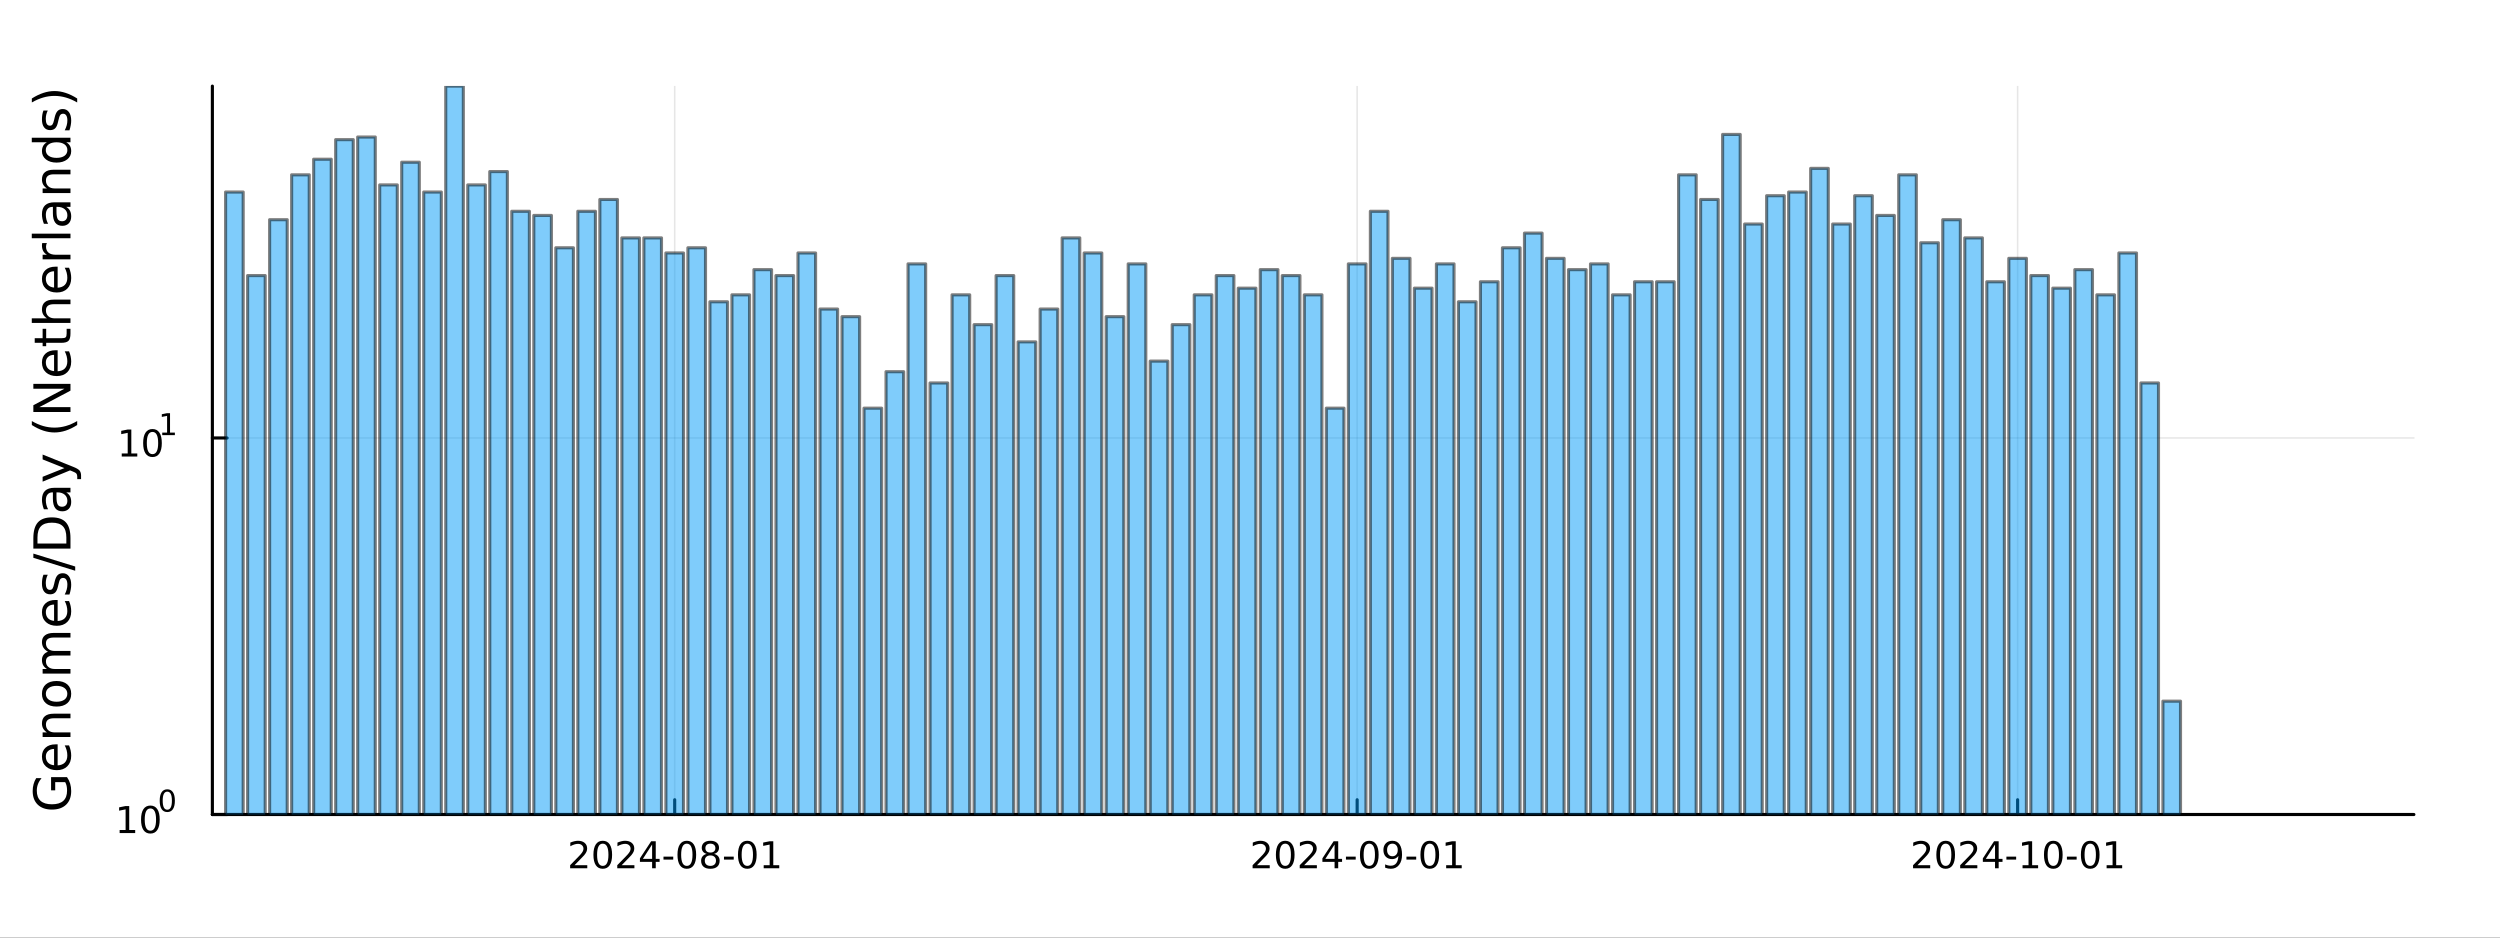 <?xml version="1.0" encoding="utf-8"?>
<svg xmlns="http://www.w3.org/2000/svg" xmlns:xlink="http://www.w3.org/1999/xlink" width="800" height="300" viewBox="0 0 3200 1200">
<rect x="0" y="0" width="3200" height="1200" fill="#333333" stroke="none"/>
<defs>
  <clipPath id="clip210">
    <rect x="0" y="0" width="3200" height="1200"/>
  </clipPath>
</defs>
<path clip-path="url(#clip210)" d="M0 1200 L3200 1200 L3200 0 L0 0  Z" fill="#ffffff" fill-rule="evenodd" fill-opacity="1"/>
<defs>
  <clipPath id="clip211">
    <rect x="640" y="0" width="2241" height="1200"/>
  </clipPath>
</defs>
<path clip-path="url(#clip210)" d="M271.839 1042.58 L3089.76 1042.58 L3089.76 110.236 L271.839 110.236  Z" fill="#ffffff" fill-rule="evenodd" fill-opacity="1"/>
<defs>
  <clipPath id="clip212">
    <rect x="271" y="110" width="2819" height="933"/>
  </clipPath>
</defs>
<polyline clip-path="url(#clip212)" style="stroke:#000000; stroke-linecap:round; stroke-linejoin:round; stroke-width:2; stroke-opacity:0.1; fill:none" points="863.603,1042.58 863.603,110.236 "/>
<polyline clip-path="url(#clip212)" style="stroke:#000000; stroke-linecap:round; stroke-linejoin:round; stroke-width:2; stroke-opacity:0.1; fill:none" points="1737.16,1042.58 1737.16,110.236 "/>
<polyline clip-path="url(#clip212)" style="stroke:#000000; stroke-linecap:round; stroke-linejoin:round; stroke-width:2; stroke-opacity:0.1; fill:none" points="2582.54,1042.58 2582.54,110.236 "/>
<polyline clip-path="url(#clip210)" style="stroke:#000000; stroke-linecap:round; stroke-linejoin:round; stroke-width:4; stroke-opacity:1; fill:none" points="271.839,1042.58 3089.76,1042.58 "/>
<polyline clip-path="url(#clip210)" style="stroke:#000000; stroke-linecap:round; stroke-linejoin:round; stroke-width:4; stroke-opacity:1; fill:none" points="863.603,1042.58 863.603,1023.68 "/>
<polyline clip-path="url(#clip210)" style="stroke:#000000; stroke-linecap:round; stroke-linejoin:round; stroke-width:4; stroke-opacity:1; fill:none" points="1737.16,1042.58 1737.16,1023.68 "/>
<polyline clip-path="url(#clip210)" style="stroke:#000000; stroke-linecap:round; stroke-linejoin:round; stroke-width:4; stroke-opacity:1; fill:none" points="2582.54,1042.58 2582.54,1023.68 "/>
<path clip-path="url(#clip210)" d="M735.398 1107.44 L751.717 1107.44 L751.717 1111.38 L729.773 1111.38 L729.773 1107.44 Q732.435 1104.69 737.018 1100.06 Q741.625 1095.4 742.805 1094.06 Q745.051 1091.54 745.93 1089.8 Q746.833 1088.04 746.833 1086.35 Q746.833 1083.6 744.889 1081.86 Q742.967 1080.13 739.866 1080.13 Q737.667 1080.13 735.213 1080.89 Q732.782 1081.65 730.005 1083.2 L730.005 1078.48 Q732.829 1077.35 735.282 1076.77 Q737.736 1076.19 739.773 1076.19 Q745.143 1076.19 748.338 1078.88 Q751.532 1081.56 751.532 1086.05 Q751.532 1088.18 750.722 1090.1 Q749.935 1092 747.829 1094.59 Q747.25 1095.26 744.148 1098.48 Q741.046 1101.68 735.398 1107.44 Z" fill="#000000" fill-rule="nonzero" fill-opacity="1" /><path clip-path="url(#clip210)" d="M771.532 1079.89 Q767.921 1079.89 766.092 1083.46 Q764.287 1087 764.287 1094.13 Q764.287 1101.24 766.092 1104.8 Q767.921 1108.34 771.532 1108.34 Q775.166 1108.34 776.972 1104.8 Q778.801 1101.24 778.801 1094.13 Q778.801 1087 776.972 1083.46 Q775.166 1079.89 771.532 1079.89 M771.532 1076.19 Q777.342 1076.19 780.398 1080.8 Q783.476 1085.38 783.476 1094.13 Q783.476 1102.86 780.398 1107.46 Q777.342 1112.05 771.532 1112.05 Q765.722 1112.05 762.643 1107.46 Q759.588 1102.86 759.588 1094.13 Q759.588 1085.38 762.643 1080.8 Q765.722 1076.19 771.532 1076.19 Z" fill="#000000" fill-rule="nonzero" fill-opacity="1" /><path clip-path="url(#clip210)" d="M795.722 1107.44 L812.041 1107.44 L812.041 1111.38 L790.097 1111.38 L790.097 1107.44 Q792.759 1104.69 797.342 1100.06 Q801.949 1095.4 803.129 1094.06 Q805.375 1091.54 806.254 1089.8 Q807.157 1088.04 807.157 1086.35 Q807.157 1083.6 805.212 1081.86 Q803.291 1080.13 800.189 1080.13 Q797.99 1080.13 795.537 1080.89 Q793.106 1081.65 790.328 1083.2 L790.328 1078.48 Q793.152 1077.35 795.606 1076.77 Q798.06 1076.19 800.097 1076.19 Q805.467 1076.19 808.662 1078.88 Q811.856 1081.56 811.856 1086.05 Q811.856 1088.18 811.046 1090.1 Q810.259 1092 808.152 1094.59 Q807.574 1095.26 804.472 1098.48 Q801.37 1101.68 795.722 1107.44 Z" fill="#000000" fill-rule="nonzero" fill-opacity="1" /><path clip-path="url(#clip210)" d="M834.703 1080.89 L822.898 1099.34 L834.703 1099.34 L834.703 1080.89 M833.476 1076.82 L839.356 1076.82 L839.356 1099.34 L844.286 1099.34 L844.286 1103.23 L839.356 1103.23 L839.356 1111.38 L834.703 1111.38 L834.703 1103.23 L819.101 1103.23 L819.101 1098.71 L833.476 1076.82 Z" fill="#000000" fill-rule="nonzero" fill-opacity="1" /><path clip-path="url(#clip210)" d="M849.263 1096.49 L861.74 1096.49 L861.74 1100.29 L849.263 1100.29 L849.263 1096.49 Z" fill="#000000" fill-rule="nonzero" fill-opacity="1" /><path clip-path="url(#clip210)" d="M879.124 1079.89 Q875.513 1079.89 873.684 1083.46 Q871.879 1087 871.879 1094.13 Q871.879 1101.24 873.684 1104.8 Q875.513 1108.34 879.124 1108.34 Q882.758 1108.34 884.564 1104.8 Q886.393 1101.24 886.393 1094.13 Q886.393 1087 884.564 1083.46 Q882.758 1079.89 879.124 1079.89 M879.124 1076.19 Q884.934 1076.19 887.99 1080.8 Q891.069 1085.38 891.069 1094.13 Q891.069 1102.86 887.99 1107.46 Q884.934 1112.05 879.124 1112.05 Q873.314 1112.05 870.235 1107.46 Q867.18 1102.86 867.18 1094.13 Q867.18 1085.38 870.235 1080.8 Q873.314 1076.19 879.124 1076.19 Z" fill="#000000" fill-rule="nonzero" fill-opacity="1" /><path clip-path="url(#clip210)" d="M909.286 1094.96 Q905.953 1094.96 904.031 1096.75 Q902.133 1098.53 902.133 1101.65 Q902.133 1104.78 904.031 1106.56 Q905.953 1108.34 909.286 1108.34 Q912.619 1108.34 914.541 1106.56 Q916.462 1104.76 916.462 1101.65 Q916.462 1098.53 914.541 1096.75 Q912.642 1094.96 909.286 1094.96 M904.61 1092.97 Q901.601 1092.23 899.911 1090.17 Q898.244 1088.11 898.244 1085.15 Q898.244 1081.01 901.184 1078.6 Q904.147 1076.19 909.286 1076.19 Q914.448 1076.19 917.388 1078.6 Q920.328 1081.01 920.328 1085.15 Q920.328 1088.11 918.638 1090.17 Q916.971 1092.23 913.985 1092.97 Q917.365 1093.76 919.24 1096.05 Q921.138 1098.34 921.138 1101.65 Q921.138 1106.68 918.059 1109.36 Q915.004 1112.05 909.286 1112.05 Q903.568 1112.05 900.49 1109.36 Q897.434 1106.68 897.434 1101.65 Q897.434 1098.34 899.332 1096.05 Q901.23 1093.76 904.61 1092.97 M902.897 1085.59 Q902.897 1088.27 904.564 1089.78 Q906.254 1091.28 909.286 1091.28 Q912.295 1091.28 913.985 1089.78 Q915.698 1088.27 915.698 1085.59 Q915.698 1082.9 913.985 1081.4 Q912.295 1079.89 909.286 1079.89 Q906.254 1079.89 904.564 1081.4 Q902.897 1082.9 902.897 1085.59 Z" fill="#000000" fill-rule="nonzero" fill-opacity="1" /><path clip-path="url(#clip210)" d="M926.693 1096.49 L939.17 1096.49 L939.17 1100.29 L926.693 1100.29 L926.693 1096.49 Z" fill="#000000" fill-rule="nonzero" fill-opacity="1" /><path clip-path="url(#clip210)" d="M956.554 1079.89 Q952.943 1079.89 951.114 1083.46 Q949.309 1087 949.309 1094.13 Q949.309 1101.24 951.114 1104.8 Q952.943 1108.34 956.554 1108.34 Q960.189 1108.34 961.994 1104.8 Q963.823 1101.24 963.823 1094.13 Q963.823 1087 961.994 1083.46 Q960.189 1079.89 956.554 1079.89 M956.554 1076.19 Q962.364 1076.19 965.42 1080.8 Q968.499 1085.38 968.499 1094.13 Q968.499 1102.86 965.42 1107.46 Q962.364 1112.05 956.554 1112.05 Q950.744 1112.05 947.665 1107.46 Q944.61 1102.86 944.61 1094.13 Q944.61 1085.38 947.665 1080.8 Q950.744 1076.19 956.554 1076.19 Z" fill="#000000" fill-rule="nonzero" fill-opacity="1" /><path clip-path="url(#clip210)" d="M977.526 1107.44 L985.165 1107.44 L985.165 1081.07 L976.855 1082.74 L976.855 1078.48 L985.119 1076.82 L989.795 1076.82 L989.795 1107.44 L997.434 1107.44 L997.434 1111.38 L977.526 1111.38 L977.526 1107.44 Z" fill="#000000" fill-rule="nonzero" fill-opacity="1" /><path clip-path="url(#clip210)" d="M1608.95 1107.44 L1625.27 1107.44 L1625.27 1111.38 L1603.33 1111.38 L1603.33 1107.44 Q1605.99 1104.69 1610.58 1100.06 Q1615.18 1095.4 1616.36 1094.06 Q1618.61 1091.54 1619.49 1089.8 Q1620.39 1088.04 1620.39 1086.35 Q1620.39 1083.6 1618.45 1081.86 Q1616.52 1080.13 1613.42 1080.13 Q1611.22 1080.13 1608.77 1080.89 Q1606.34 1081.65 1603.56 1083.2 L1603.56 1078.48 Q1606.39 1077.35 1608.84 1076.77 Q1611.29 1076.19 1613.33 1076.19 Q1618.7 1076.19 1621.89 1078.88 Q1625.09 1081.56 1625.09 1086.05 Q1625.09 1088.18 1624.28 1090.1 Q1623.49 1092 1621.39 1094.59 Q1620.81 1095.26 1617.7 1098.48 Q1614.6 1101.68 1608.95 1107.44 Z" fill="#000000" fill-rule="nonzero" fill-opacity="1" /><path clip-path="url(#clip210)" d="M1645.09 1079.89 Q1641.48 1079.89 1639.65 1083.46 Q1637.84 1087 1637.84 1094.13 Q1637.84 1101.24 1639.65 1104.8 Q1641.48 1108.34 1645.09 1108.34 Q1648.72 1108.34 1650.53 1104.8 Q1652.36 1101.24 1652.36 1094.13 Q1652.36 1087 1650.53 1083.46 Q1648.72 1079.89 1645.09 1079.89 M1645.09 1076.19 Q1650.9 1076.19 1653.95 1080.8 Q1657.03 1085.38 1657.03 1094.13 Q1657.03 1102.86 1653.95 1107.46 Q1650.9 1112.05 1645.09 1112.05 Q1639.28 1112.05 1636.2 1107.46 Q1633.14 1102.86 1633.14 1094.13 Q1633.14 1085.38 1636.2 1080.8 Q1639.28 1076.19 1645.09 1076.19 Z" fill="#000000" fill-rule="nonzero" fill-opacity="1" /><path clip-path="url(#clip210)" d="M1669.28 1107.44 L1685.6 1107.44 L1685.6 1111.38 L1663.65 1111.38 L1663.65 1107.44 Q1666.32 1104.69 1670.9 1100.06 Q1675.51 1095.4 1676.69 1094.06 Q1678.93 1091.54 1679.81 1089.8 Q1680.71 1088.04 1680.71 1086.35 Q1680.71 1083.6 1678.77 1081.86 Q1676.85 1080.13 1673.75 1080.13 Q1671.55 1080.13 1669.09 1080.89 Q1666.66 1081.65 1663.88 1083.2 L1663.88 1078.48 Q1666.71 1077.35 1669.16 1076.77 Q1671.62 1076.19 1673.65 1076.19 Q1679.02 1076.19 1682.22 1078.88 Q1685.41 1081.56 1685.41 1086.05 Q1685.41 1088.18 1684.6 1090.1 Q1683.82 1092 1681.71 1094.59 Q1681.13 1095.26 1678.03 1098.48 Q1674.93 1101.68 1669.28 1107.44 Z" fill="#000000" fill-rule="nonzero" fill-opacity="1" /><path clip-path="url(#clip210)" d="M1708.26 1080.89 L1696.45 1099.34 L1708.26 1099.34 L1708.26 1080.89 M1707.03 1076.82 L1712.91 1076.82 L1712.91 1099.34 L1717.84 1099.34 L1717.84 1103.23 L1712.91 1103.23 L1712.91 1111.38 L1708.26 1111.38 L1708.26 1103.23 L1692.66 1103.23 L1692.66 1098.71 L1707.03 1076.82 Z" fill="#000000" fill-rule="nonzero" fill-opacity="1" /><path clip-path="url(#clip210)" d="M1722.82 1096.49 L1735.3 1096.49 L1735.3 1100.29 L1722.82 1100.29 L1722.82 1096.49 Z" fill="#000000" fill-rule="nonzero" fill-opacity="1" /><path clip-path="url(#clip210)" d="M1752.68 1079.89 Q1749.07 1079.89 1747.24 1083.46 Q1745.44 1087 1745.44 1094.13 Q1745.44 1101.24 1747.24 1104.8 Q1749.07 1108.34 1752.68 1108.34 Q1756.31 1108.34 1758.12 1104.8 Q1759.95 1101.24 1759.95 1094.13 Q1759.95 1087 1758.12 1083.46 Q1756.31 1079.89 1752.68 1079.89 M1752.68 1076.19 Q1758.49 1076.19 1761.55 1080.8 Q1764.63 1085.38 1764.63 1094.13 Q1764.63 1102.86 1761.55 1107.46 Q1758.49 1112.05 1752.68 1112.05 Q1746.87 1112.05 1743.79 1107.46 Q1740.74 1102.86 1740.74 1094.13 Q1740.74 1085.38 1743.79 1080.8 Q1746.87 1076.19 1752.68 1076.19 Z" fill="#000000" fill-rule="nonzero" fill-opacity="1" /><path clip-path="url(#clip210)" d="M1772.98 1110.66 L1772.98 1106.4 Q1774.74 1107.23 1776.55 1107.67 Q1778.35 1108.11 1780.09 1108.11 Q1784.72 1108.11 1787.15 1105.01 Q1789.6 1101.89 1789.95 1095.54 Q1788.61 1097.53 1786.55 1098.6 Q1784.49 1099.66 1781.99 1099.66 Q1776.8 1099.66 1773.77 1096.54 Q1770.76 1093.39 1770.76 1087.95 Q1770.76 1082.63 1773.91 1079.41 Q1777.06 1076.19 1782.29 1076.19 Q1788.28 1076.19 1791.43 1080.8 Q1794.6 1085.38 1794.6 1094.13 Q1794.6 1102.3 1790.71 1107.19 Q1786.85 1112.05 1780.3 1112.05 Q1778.54 1112.05 1776.73 1111.7 Q1774.93 1111.35 1772.98 1110.66 M1782.29 1096.01 Q1785.44 1096.01 1787.26 1093.85 Q1789.12 1091.7 1789.12 1087.95 Q1789.12 1084.22 1787.26 1082.07 Q1785.44 1079.89 1782.29 1079.89 Q1779.14 1079.89 1777.29 1082.07 Q1775.46 1084.22 1775.46 1087.95 Q1775.46 1091.7 1777.29 1093.85 Q1779.14 1096.01 1782.29 1096.01 Z" fill="#000000" fill-rule="nonzero" fill-opacity="1" /><path clip-path="url(#clip210)" d="M1800.25 1096.49 L1812.73 1096.49 L1812.73 1100.29 L1800.25 1100.29 L1800.25 1096.49 Z" fill="#000000" fill-rule="nonzero" fill-opacity="1" /><path clip-path="url(#clip210)" d="M1830.11 1079.89 Q1826.5 1079.89 1824.67 1083.46 Q1822.87 1087 1822.87 1094.13 Q1822.87 1101.24 1824.67 1104.8 Q1826.5 1108.34 1830.11 1108.34 Q1833.75 1108.34 1835.55 1104.8 Q1837.38 1101.24 1837.38 1094.13 Q1837.38 1087 1835.55 1083.46 Q1833.75 1079.89 1830.11 1079.89 M1830.11 1076.19 Q1835.92 1076.19 1838.98 1080.8 Q1842.06 1085.38 1842.06 1094.13 Q1842.06 1102.86 1838.98 1107.46 Q1835.92 1112.05 1830.11 1112.05 Q1824.3 1112.05 1821.22 1107.46 Q1818.17 1102.86 1818.17 1094.13 Q1818.17 1085.38 1821.22 1080.8 Q1824.3 1076.19 1830.11 1076.19 Z" fill="#000000" fill-rule="nonzero" fill-opacity="1" /><path clip-path="url(#clip210)" d="M1851.08 1107.44 L1858.72 1107.44 L1858.72 1081.07 L1850.41 1082.74 L1850.41 1078.48 L1858.68 1076.82 L1863.35 1076.82 L1863.35 1107.44 L1870.99 1107.44 L1870.99 1111.38 L1851.08 1111.38 L1851.08 1107.44 Z" fill="#000000" fill-rule="nonzero" fill-opacity="1" /><path clip-path="url(#clip210)" d="M2454.33 1107.44 L2470.65 1107.44 L2470.65 1111.38 L2448.71 1111.38 L2448.71 1107.44 Q2451.37 1104.69 2455.95 1100.06 Q2460.56 1095.4 2461.74 1094.06 Q2463.98 1091.54 2464.86 1089.8 Q2465.77 1088.04 2465.77 1086.35 Q2465.77 1083.6 2463.82 1081.86 Q2461.9 1080.13 2458.8 1080.13 Q2456.6 1080.13 2454.15 1080.89 Q2451.72 1081.65 2448.94 1083.2 L2448.94 1078.48 Q2451.76 1077.35 2454.22 1076.77 Q2456.67 1076.19 2458.71 1076.19 Q2464.08 1076.19 2467.27 1078.88 Q2470.47 1081.56 2470.47 1086.05 Q2470.47 1088.18 2469.66 1090.1 Q2468.87 1092 2466.76 1094.59 Q2466.18 1095.26 2463.08 1098.48 Q2459.98 1101.68 2454.33 1107.44 Z" fill="#000000" fill-rule="nonzero" fill-opacity="1" /><path clip-path="url(#clip210)" d="M2490.47 1079.89 Q2486.86 1079.89 2485.03 1083.46 Q2483.22 1087 2483.22 1094.13 Q2483.22 1101.24 2485.03 1104.8 Q2486.86 1108.34 2490.47 1108.34 Q2494.1 1108.34 2495.91 1104.8 Q2497.73 1101.24 2497.73 1094.13 Q2497.73 1087 2495.91 1083.46 Q2494.1 1079.89 2490.47 1079.89 M2490.47 1076.19 Q2496.28 1076.19 2499.33 1080.8 Q2502.41 1085.38 2502.41 1094.13 Q2502.41 1102.86 2499.33 1107.46 Q2496.28 1112.05 2490.47 1112.05 Q2484.66 1112.05 2481.58 1107.46 Q2478.52 1102.86 2478.52 1094.13 Q2478.52 1085.38 2481.58 1080.8 Q2484.66 1076.19 2490.47 1076.19 Z" fill="#000000" fill-rule="nonzero" fill-opacity="1" /><path clip-path="url(#clip210)" d="M2514.66 1107.44 L2530.98 1107.44 L2530.98 1111.38 L2509.03 1111.38 L2509.03 1107.44 Q2511.69 1104.69 2516.28 1100.06 Q2520.88 1095.4 2522.06 1094.06 Q2524.31 1091.54 2525.19 1089.8 Q2526.09 1088.04 2526.09 1086.35 Q2526.09 1083.6 2524.15 1081.86 Q2522.23 1080.13 2519.12 1080.13 Q2516.92 1080.13 2514.47 1080.89 Q2512.04 1081.65 2509.26 1083.2 L2509.26 1078.48 Q2512.09 1077.35 2514.54 1076.77 Q2516.99 1076.19 2519.03 1076.19 Q2524.4 1076.19 2527.6 1078.88 Q2530.79 1081.56 2530.79 1086.05 Q2530.79 1088.18 2529.98 1090.1 Q2529.19 1092 2527.09 1094.59 Q2526.51 1095.26 2523.41 1098.48 Q2520.3 1101.68 2514.66 1107.44 Z" fill="#000000" fill-rule="nonzero" fill-opacity="1" /><path clip-path="url(#clip210)" d="M2553.64 1080.89 L2541.83 1099.34 L2553.64 1099.34 L2553.64 1080.89 M2552.41 1076.82 L2558.29 1076.82 L2558.29 1099.34 L2563.22 1099.34 L2563.22 1103.23 L2558.29 1103.23 L2558.29 1111.38 L2553.64 1111.38 L2553.64 1103.23 L2538.04 1103.23 L2538.04 1098.71 L2552.41 1076.82 Z" fill="#000000" fill-rule="nonzero" fill-opacity="1" /><path clip-path="url(#clip210)" d="M2568.2 1096.49 L2580.67 1096.49 L2580.67 1100.29 L2568.2 1100.29 L2568.2 1096.49 Z" fill="#000000" fill-rule="nonzero" fill-opacity="1" /><path clip-path="url(#clip210)" d="M2588.87 1107.44 L2596.51 1107.44 L2596.51 1081.07 L2588.2 1082.74 L2588.2 1078.48 L2596.46 1076.82 L2601.14 1076.82 L2601.14 1107.44 L2608.78 1107.44 L2608.78 1111.38 L2588.87 1111.38 L2588.87 1107.44 Z" fill="#000000" fill-rule="nonzero" fill-opacity="1" /><path clip-path="url(#clip210)" d="M2628.22 1079.89 Q2624.61 1079.89 2622.78 1083.46 Q2620.97 1087 2620.97 1094.13 Q2620.97 1101.24 2622.78 1104.8 Q2624.61 1108.34 2628.22 1108.34 Q2631.85 1108.34 2633.66 1104.8 Q2635.49 1101.24 2635.49 1094.13 Q2635.49 1087 2633.66 1083.46 Q2631.85 1079.89 2628.22 1079.89 M2628.22 1076.19 Q2634.03 1076.19 2637.09 1080.8 Q2640.16 1085.38 2640.16 1094.13 Q2640.16 1102.86 2637.09 1107.46 Q2634.03 1112.05 2628.22 1112.05 Q2622.41 1112.05 2619.33 1107.46 Q2616.28 1102.86 2616.28 1094.13 Q2616.28 1085.38 2619.33 1080.8 Q2622.41 1076.19 2628.22 1076.19 Z" fill="#000000" fill-rule="nonzero" fill-opacity="1" /><path clip-path="url(#clip210)" d="M2645.63 1096.49 L2658.1 1096.49 L2658.1 1100.29 L2645.63 1100.29 L2645.63 1096.49 Z" fill="#000000" fill-rule="nonzero" fill-opacity="1" /><path clip-path="url(#clip210)" d="M2675.49 1079.89 Q2671.88 1079.89 2670.05 1083.46 Q2668.24 1087 2668.24 1094.13 Q2668.24 1101.24 2670.05 1104.8 Q2671.88 1108.34 2675.49 1108.34 Q2679.12 1108.34 2680.93 1104.8 Q2682.76 1101.24 2682.76 1094.13 Q2682.76 1087 2680.93 1083.46 Q2679.12 1079.89 2675.49 1079.89 M2675.49 1076.19 Q2681.3 1076.19 2684.35 1080.8 Q2687.43 1085.38 2687.43 1094.13 Q2687.43 1102.86 2684.35 1107.46 Q2681.3 1112.05 2675.49 1112.05 Q2669.68 1112.05 2666.6 1107.46 Q2663.54 1102.86 2663.54 1094.13 Q2663.54 1085.38 2666.6 1080.8 Q2669.68 1076.19 2675.49 1076.19 Z" fill="#000000" fill-rule="nonzero" fill-opacity="1" /><path clip-path="url(#clip210)" d="M2696.46 1107.44 L2704.1 1107.44 L2704.1 1081.07 L2695.79 1082.74 L2695.79 1078.48 L2704.05 1076.82 L2708.73 1076.82 L2708.73 1107.44 L2716.37 1107.44 L2716.37 1111.38 L2696.46 1111.38 L2696.46 1107.44 Z" fill="#000000" fill-rule="nonzero" fill-opacity="1" /><polyline clip-path="url(#clip212)" style="stroke:#000000; stroke-linecap:round; stroke-linejoin:round; stroke-width:2; stroke-opacity:0.1; fill:none" points="271.839,1042.58 3089.76,1042.58 "/>
<polyline clip-path="url(#clip212)" style="stroke:#000000; stroke-linecap:round; stroke-linejoin:round; stroke-width:2; stroke-opacity:0.1; fill:none" points="271.839,560.622 3089.76,560.622 "/>
<polyline clip-path="url(#clip210)" style="stroke:#000000; stroke-linecap:round; stroke-linejoin:round; stroke-width:4; stroke-opacity:1; fill:none" points="271.839,1042.58 271.839,110.236 "/>
<polyline clip-path="url(#clip210)" style="stroke:#000000; stroke-linecap:round; stroke-linejoin:round; stroke-width:4; stroke-opacity:1; fill:none" points="271.839,1042.58 290.737,1042.58 "/>
<polyline clip-path="url(#clip210)" style="stroke:#000000; stroke-linecap:round; stroke-linejoin:round; stroke-width:4; stroke-opacity:1; fill:none" points="271.839,560.622 290.737,560.622 "/>
<path clip-path="url(#clip210)" d="M153.134 1062.37 L160.772 1062.37 L160.772 1036 L152.462 1037.67 L152.462 1033.41 L160.726 1031.74 L165.402 1031.74 L165.402 1062.37 L173.041 1062.37 L173.041 1066.3 L153.134 1066.3 L153.134 1062.37 Z" fill="#000000" fill-rule="nonzero" fill-opacity="1" /><path clip-path="url(#clip210)" d="M192.485 1034.82 Q188.874 1034.82 187.045 1038.39 Q185.24 1041.93 185.24 1049.06 Q185.24 1056.16 187.045 1059.73 Q188.874 1063.27 192.485 1063.27 Q196.119 1063.27 197.925 1059.73 Q199.754 1056.16 199.754 1049.06 Q199.754 1041.93 197.925 1038.39 Q196.119 1034.82 192.485 1034.82 M192.485 1031.12 Q198.295 1031.12 201.351 1035.72 Q204.43 1040.31 204.43 1049.06 Q204.43 1057.78 201.351 1062.39 Q198.295 1066.97 192.485 1066.97 Q186.675 1066.97 183.596 1062.39 Q180.541 1057.78 180.541 1049.06 Q180.541 1040.31 183.596 1035.72 Q186.675 1031.12 192.485 1031.12 Z" fill="#000000" fill-rule="nonzero" fill-opacity="1" /><path clip-path="url(#clip210)" d="M214.134 1013.31 Q211.2 1013.31 209.715 1016.21 Q208.248 1019.09 208.248 1024.88 Q208.248 1030.66 209.715 1033.55 Q211.2 1036.43 214.134 1036.43 Q217.087 1036.43 218.554 1033.55 Q220.04 1030.66 220.04 1024.88 Q220.04 1019.09 218.554 1016.21 Q217.087 1013.31 214.134 1013.31 M214.134 1010.31 Q218.855 1010.31 221.338 1014.05 Q223.839 1017.77 223.839 1024.88 Q223.839 1031.97 221.338 1035.71 Q218.855 1039.44 214.134 1039.44 Q209.414 1039.44 206.912 1035.71 Q204.43 1031.97 204.43 1024.88 Q204.43 1017.77 206.912 1014.05 Q209.414 1010.31 214.134 1010.31 Z" fill="#000000" fill-rule="nonzero" fill-opacity="1" /><path clip-path="url(#clip210)" d="M155.823 580.414 L163.462 580.414 L163.462 554.048 L155.152 555.715 L155.152 551.456 L163.416 549.789 L168.092 549.789 L168.092 580.414 L175.73 580.414 L175.73 584.349 L155.823 584.349 L155.823 580.414 Z" fill="#000000" fill-rule="nonzero" fill-opacity="1" /><path clip-path="url(#clip210)" d="M195.175 552.868 Q191.564 552.868 189.735 556.433 Q187.929 559.974 187.929 567.104 Q187.929 574.21 189.735 577.775 Q191.564 581.317 195.175 581.317 Q198.809 581.317 200.615 577.775 Q202.443 574.21 202.443 567.104 Q202.443 559.974 200.615 556.433 Q198.809 552.868 195.175 552.868 M195.175 549.164 Q200.985 549.164 204.04 553.771 Q207.119 558.354 207.119 567.104 Q207.119 575.831 204.04 580.437 Q200.985 585.021 195.175 585.021 Q189.365 585.021 186.286 580.437 Q183.23 575.831 183.23 567.104 Q183.23 558.354 186.286 553.771 Q189.365 549.164 195.175 549.164 Z" fill="#000000" fill-rule="nonzero" fill-opacity="1" /><path clip-path="url(#clip210)" d="M207.665 553.741 L213.871 553.741 L213.871 532.319 L207.119 533.674 L207.119 530.213 L213.833 528.859 L217.633 528.859 L217.633 553.741 L223.839 553.741 L223.839 556.939 L207.665 556.939 L207.665 553.741 Z" fill="#000000" fill-rule="nonzero" fill-opacity="1" /><path clip-path="url(#clip210)" d="M83.427 1001.13 L70.664 1001.13 L70.664 1011.63 L65.38 1011.63 L65.38 994.76 L85.782 994.76 Q88.424 998.484 89.793 1002.97 Q91.129 1007.46 91.129 1012.55 Q91.129 1023.69 84.636 1029.99 Q78.111 1036.26 66.494 1036.26 Q54.845 1036.26 48.352 1029.99 Q41.827 1023.69 41.827 1012.55 Q41.827 1007.91 42.973 1003.74 Q44.119 999.535 46.347 996.002 L53.19 996.002 Q50.166 999.566 48.638 1003.58 Q47.11 1007.59 47.11 1012.01 Q47.11 1020.73 51.98 1025.12 Q56.85 1029.49 66.494 1029.49 Q76.106 1029.49 80.976 1025.12 Q85.846 1020.73 85.846 1012.01 Q85.846 1008.61 85.273 1005.93 Q84.668 1003.26 83.427 1001.13 Z" fill="#000000" fill-rule="nonzero" fill-opacity="1" /><path clip-path="url(#clip210)" d="M70.918 952.778 L73.783 952.778 L73.783 979.705 Q79.83 979.323 83.013 976.077 Q86.164 972.799 86.164 966.974 Q86.164 963.6 85.337 960.449 Q84.509 957.266 82.854 954.147 L88.392 954.147 Q89.729 957.298 90.429 960.608 Q91.129 963.918 91.129 967.324 Q91.129 975.854 86.164 980.851 Q81.199 985.816 72.732 985.816 Q63.98 985.816 58.855 981.106 Q53.699 976.363 53.699 968.343 Q53.699 961.149 58.346 956.98 Q62.961 952.778 70.918 952.778 M69.2 958.635 Q64.393 958.698 61.529 961.34 Q58.664 963.95 58.664 968.279 Q58.664 973.18 61.433 976.141 Q64.202 979.069 69.231 979.514 L69.2 958.635 Z" fill="#000000" fill-rule="nonzero" fill-opacity="1" /><path clip-path="url(#clip210)" d="M68.69 913.534 L90.206 913.534 L90.206 919.39 L68.881 919.39 Q63.82 919.39 61.306 921.364 Q58.791 923.337 58.791 927.284 Q58.791 932.026 61.815 934.763 Q64.839 937.501 70.059 937.501 L90.206 937.501 L90.206 943.389 L54.558 943.389 L54.558 937.501 L60.096 937.501 Q56.882 935.4 55.29 932.567 Q53.699 929.703 53.699 925.979 Q53.699 919.836 57.518 916.685 Q61.306 913.534 68.69 913.534 Z" fill="#000000" fill-rule="nonzero" fill-opacity="1" /><path clip-path="url(#clip210)" d="M58.664 888.039 Q58.664 892.75 62.356 895.487 Q66.017 898.224 72.414 898.224 Q78.812 898.224 82.504 895.519 Q86.164 892.782 86.164 888.039 Q86.164 883.36 82.472 880.623 Q78.78 877.886 72.414 877.886 Q66.08 877.886 62.388 880.623 Q58.664 883.36 58.664 888.039 M53.699 888.039 Q53.699 880.4 58.664 876.04 Q63.63 871.679 72.414 871.679 Q81.167 871.679 86.164 876.04 Q91.129 880.4 91.129 888.039 Q91.129 895.71 86.164 900.07 Q81.167 904.399 72.414 904.399 Q63.63 904.399 58.664 900.07 Q53.699 895.71 53.699 888.039 Z" fill="#000000" fill-rule="nonzero" fill-opacity="1" /><path clip-path="url(#clip210)" d="M61.401 834.217 Q57.455 832.021 55.577 828.965 Q53.699 825.91 53.699 821.772 Q53.699 816.202 57.614 813.178 Q61.497 810.155 68.69 810.155 L90.206 810.155 L90.206 816.043 L68.881 816.043 Q63.757 816.043 61.274 817.857 Q58.791 819.671 58.791 823.395 Q58.791 827.947 61.815 830.589 Q64.839 833.23 70.059 833.23 L90.206 833.23 L90.206 839.119 L68.881 839.119 Q63.725 839.119 61.274 840.933 Q58.791 842.747 58.791 846.535 Q58.791 851.023 61.847 853.664 Q64.871 856.306 70.059 856.306 L90.206 856.306 L90.206 862.194 L54.558 862.194 L54.558 856.306 L60.096 856.306 Q56.818 854.301 55.259 851.5 Q53.699 848.699 53.699 844.848 Q53.699 840.965 55.672 838.259 Q57.646 835.522 61.401 834.217 Z" fill="#000000" fill-rule="nonzero" fill-opacity="1" /><path clip-path="url(#clip210)" d="M70.918 767.982 L73.783 767.982 L73.783 794.909 Q79.83 794.527 83.013 791.28 Q86.164 788.002 86.164 782.177 Q86.164 778.804 85.337 775.653 Q84.509 772.47 82.854 769.351 L88.392 769.351 Q89.729 772.502 90.429 775.812 Q91.129 779.122 91.129 782.528 Q91.129 791.058 86.164 796.055 Q81.199 801.02 72.732 801.02 Q63.98 801.02 58.855 796.309 Q53.699 791.567 53.699 783.546 Q53.699 776.353 58.346 772.183 Q62.961 767.982 70.918 767.982 M69.2 773.838 Q64.393 773.902 61.529 776.544 Q58.664 779.154 58.664 783.482 Q58.664 788.384 61.433 791.344 Q64.202 794.272 69.231 794.718 L69.2 773.838 Z" fill="#000000" fill-rule="nonzero" fill-opacity="1" /><path clip-path="url(#clip210)" d="M55.609 735.644 L61.147 735.644 Q59.874 738.127 59.237 740.8 Q58.601 743.474 58.601 746.339 Q58.601 750.699 59.937 752.895 Q61.274 755.06 63.948 755.06 Q65.985 755.06 67.162 753.5 Q68.308 751.94 69.359 747.23 L69.804 745.225 Q71.141 738.986 73.592 736.376 Q76.011 733.734 80.371 733.734 Q85.337 733.734 88.233 737.681 Q91.129 741.596 91.129 748.471 Q91.129 751.336 90.556 754.455 Q90.015 757.542 88.901 760.98 L82.854 760.98 Q84.541 757.733 85.4 754.582 Q86.228 751.431 86.228 748.344 Q86.228 744.206 84.827 741.978 Q83.395 739.75 80.817 739.75 Q78.43 739.75 77.157 741.373 Q75.883 742.965 74.706 748.407 L74.228 750.444 Q73.082 755.887 70.727 758.306 Q68.34 760.725 64.202 760.725 Q59.173 760.725 56.436 757.16 Q53.699 753.595 53.699 747.039 Q53.699 743.792 54.176 740.928 Q54.654 738.063 55.609 735.644 Z" fill="#000000" fill-rule="nonzero" fill-opacity="1" /><path clip-path="url(#clip210)" d="M42.686 714.001 L42.686 708.59 L96.254 725.141 L96.254 730.552 L42.686 714.001 Z" fill="#000000" fill-rule="nonzero" fill-opacity="1" /><path clip-path="url(#clip210)" d="M47.97 695.763 L84.923 695.763 L84.923 687.997 Q84.923 678.162 80.467 673.61 Q76.011 669.027 66.398 669.027 Q56.85 669.027 52.426 673.61 Q47.97 678.162 47.97 687.997 L47.97 695.763 M42.686 702.192 L42.686 688.984 Q42.686 675.17 48.447 668.709 Q54.176 662.248 66.398 662.248 Q78.684 662.248 84.445 668.741 Q90.206 675.234 90.206 688.984 L90.206 702.192 L42.686 702.192 Z" fill="#000000" fill-rule="nonzero" fill-opacity="1" /><path clip-path="url(#clip210)" d="M72.287 636.053 Q72.287 643.15 73.91 645.888 Q75.533 648.625 79.448 648.625 Q82.567 648.625 84.413 646.588 Q86.228 644.519 86.228 640.986 Q86.228 636.116 82.79 633.188 Q79.321 630.228 73.592 630.228 L72.287 630.228 L72.287 636.053 M69.868 624.372 L90.206 624.372 L90.206 630.228 L84.795 630.228 Q88.042 632.233 89.602 635.225 Q91.129 638.217 91.129 642.546 Q91.129 648.02 88.074 651.267 Q84.986 654.481 79.83 654.481 Q73.815 654.481 70.759 650.471 Q67.704 646.429 67.704 638.44 L67.704 630.228 L67.131 630.228 Q63.088 630.228 60.892 632.902 Q58.664 635.543 58.664 640.35 Q58.664 643.405 59.396 646.301 Q60.128 649.198 61.592 651.871 L56.182 651.871 Q54.94 648.657 54.336 645.633 Q53.699 642.609 53.699 639.745 Q53.699 632.01 57.709 628.191 Q61.72 624.372 69.868 624.372 Z" fill="#000000" fill-rule="nonzero" fill-opacity="1" /><path clip-path="url(#clip210)" d="M93.516 597.476 Q99.882 599.959 101.824 602.314 Q103.765 604.67 103.765 608.616 L103.765 613.295 L98.864 613.295 L98.864 609.858 Q98.864 607.439 97.718 606.102 Q96.572 604.765 92.307 603.142 L89.633 602.092 L54.558 616.51 L54.558 610.303 L82.44 599.163 L54.558 588.023 L54.558 581.817 L93.516 597.476 Z" fill="#000000" fill-rule="nonzero" fill-opacity="1" /><path clip-path="url(#clip210)" d="M40.745 538.944 Q48.065 543.209 55.227 545.278 Q62.388 547.347 69.74 547.347 Q77.093 547.347 84.318 545.278 Q91.511 543.177 98.8 538.944 L98.8 544.036 Q91.32 548.811 84.095 551.198 Q76.87 553.553 69.74 553.553 Q62.643 553.553 55.45 551.198 Q48.256 548.842 40.745 544.036 L40.745 538.944 Z" fill="#000000" fill-rule="nonzero" fill-opacity="1" /><path clip-path="url(#clip210)" d="M42.686 527.326 L42.686 518.669 L82.44 497.599 L42.686 497.599 L42.686 491.36 L90.206 491.36 L90.206 500.018 L50.452 521.088 L90.206 521.088 L90.206 527.326 L42.686 527.326 Z" fill="#000000" fill-rule="nonzero" fill-opacity="1" /><path clip-path="url(#clip210)" d="M70.918 448.328 L73.783 448.328 L73.783 475.255 Q79.83 474.873 83.013 471.626 Q86.164 468.348 86.164 462.523 Q86.164 459.15 85.337 455.999 Q84.509 452.816 82.854 449.697 L88.392 449.697 Q89.729 452.848 90.429 456.158 Q91.129 459.468 91.129 462.874 Q91.129 471.404 86.164 476.401 Q81.199 481.366 72.732 481.366 Q63.98 481.366 58.855 476.655 Q53.699 471.913 53.699 463.892 Q53.699 456.699 58.346 452.529 Q62.961 448.328 70.918 448.328 M69.2 454.184 Q64.393 454.248 61.529 456.89 Q58.664 459.5 58.664 463.828 Q58.664 468.73 61.433 471.69 Q64.202 474.618 69.231 475.064 L69.2 454.184 Z" fill="#000000" fill-rule="nonzero" fill-opacity="1" /><path clip-path="url(#clip210)" d="M44.437 432.923 L54.558 432.923 L54.558 420.86 L59.11 420.86 L59.11 432.923 L78.462 432.923 Q82.822 432.923 84.063 431.745 Q85.305 430.536 85.305 426.876 L85.305 420.86 L90.206 420.86 L90.206 426.876 Q90.206 433.655 87.692 436.233 Q85.145 438.811 78.462 438.811 L59.11 438.811 L59.11 443.108 L54.558 443.108 L54.558 438.811 L44.437 438.811 L44.437 432.923 Z" fill="#000000" fill-rule="nonzero" fill-opacity="1" /><path clip-path="url(#clip210)" d="M68.69 383.525 L90.206 383.525 L90.206 389.382 L68.881 389.382 Q63.82 389.382 61.306 391.355 Q58.791 393.328 58.791 397.275 Q58.791 402.017 61.815 404.755 Q64.839 407.492 70.059 407.492 L90.206 407.492 L90.206 413.38 L40.681 413.38 L40.681 407.492 L60.096 407.492 Q56.882 405.391 55.29 402.559 Q53.699 399.694 53.699 395.97 Q53.699 389.827 57.518 386.676 Q61.306 383.525 68.69 383.525 Z" fill="#000000" fill-rule="nonzero" fill-opacity="1" /><path clip-path="url(#clip210)" d="M70.918 341.352 L73.783 341.352 L73.783 368.279 Q79.83 367.897 83.013 364.651 Q86.164 361.372 86.164 355.548 Q86.164 352.174 85.337 349.023 Q84.509 345.84 82.854 342.721 L88.392 342.721 Q89.729 345.872 90.429 349.182 Q91.129 352.492 91.129 355.898 Q91.129 364.428 86.164 369.425 Q81.199 374.39 72.732 374.39 Q63.98 374.39 58.855 369.68 Q53.699 364.937 53.699 356.916 Q53.699 349.723 58.346 345.554 Q62.961 341.352 70.918 341.352 M69.2 347.209 Q64.393 347.272 61.529 349.914 Q58.664 352.524 58.664 356.853 Q58.664 361.754 61.433 364.714 Q64.202 367.643 69.231 368.088 L69.2 347.209 Z" fill="#000000" fill-rule="nonzero" fill-opacity="1" /><path clip-path="url(#clip210)" d="M60.033 311.083 Q59.46 312.07 59.205 313.248 Q58.919 314.393 58.919 315.794 Q58.919 320.759 62.165 323.433 Q65.38 326.075 71.427 326.075 L90.206 326.075 L90.206 331.963 L54.558 331.963 L54.558 326.075 L60.096 326.075 Q56.85 324.229 55.29 321.268 Q53.699 318.308 53.699 314.075 Q53.699 313.47 53.794 312.738 Q53.858 312.006 54.017 311.115 L60.033 311.083 Z" fill="#000000" fill-rule="nonzero" fill-opacity="1" /><path clip-path="url(#clip210)" d="M40.681 304.94 L40.681 299.084 L90.206 299.084 L90.206 304.94 L40.681 304.94 Z" fill="#000000" fill-rule="nonzero" fill-opacity="1" /><path clip-path="url(#clip210)" d="M72.287 270.629 Q72.287 277.727 73.91 280.464 Q75.533 283.202 79.448 283.202 Q82.567 283.202 84.413 281.165 Q86.228 279.096 86.228 275.563 Q86.228 270.693 82.79 267.765 Q79.321 264.805 73.592 264.805 L72.287 264.805 L72.287 270.629 M69.868 258.948 L90.206 258.948 L90.206 264.805 L84.795 264.805 Q88.042 266.81 89.602 269.802 Q91.129 272.794 91.129 277.122 Q91.129 282.597 88.074 285.843 Q84.986 289.058 79.83 289.058 Q73.815 289.058 70.759 285.048 Q67.704 281.005 67.704 273.016 L67.704 264.805 L67.131 264.805 Q63.088 264.805 60.892 267.478 Q58.664 270.12 58.664 274.926 Q58.664 277.982 59.396 280.878 Q60.128 283.774 61.592 286.448 L56.182 286.448 Q54.94 283.233 54.336 280.21 Q53.699 277.186 53.699 274.321 Q53.699 266.587 57.709 262.768 Q61.72 258.948 69.868 258.948 Z" fill="#000000" fill-rule="nonzero" fill-opacity="1" /><path clip-path="url(#clip210)" d="M68.69 217.253 L90.206 217.253 L90.206 223.109 L68.881 223.109 Q63.82 223.109 61.306 225.083 Q58.791 227.056 58.791 231.003 Q58.791 235.745 61.815 238.482 Q64.839 241.22 70.059 241.22 L90.206 241.22 L90.206 247.108 L54.558 247.108 L54.558 241.22 L60.096 241.22 Q56.882 239.119 55.29 236.286 Q53.699 233.422 53.699 229.698 Q53.699 223.555 57.518 220.404 Q61.306 217.253 68.69 217.253 Z" fill="#000000" fill-rule="nonzero" fill-opacity="1" /><path clip-path="url(#clip210)" d="M59.969 182.114 L40.681 182.114 L40.681 176.258 L90.206 176.258 L90.206 182.114 L84.859 182.114 Q88.042 183.96 89.602 186.793 Q91.129 189.594 91.129 193.541 Q91.129 200.002 85.973 204.076 Q80.817 208.118 72.414 208.118 Q64.011 208.118 58.855 204.076 Q53.699 200.002 53.699 193.541 Q53.699 189.594 55.259 186.793 Q56.786 183.96 59.969 182.114 M72.414 202.071 Q78.875 202.071 82.567 199.429 Q86.228 196.755 86.228 192.108 Q86.228 187.461 82.567 184.788 Q78.875 182.114 72.414 182.114 Q65.953 182.114 62.293 184.788 Q58.601 187.461 58.601 192.108 Q58.601 196.755 62.293 199.429 Q65.953 202.071 72.414 202.071 Z" fill="#000000" fill-rule="nonzero" fill-opacity="1" /><path clip-path="url(#clip210)" d="M55.609 141.469 L61.147 141.469 Q59.874 143.952 59.237 146.625 Q58.601 149.299 58.601 152.163 Q58.601 156.524 59.937 158.72 Q61.274 160.884 63.948 160.884 Q65.985 160.884 67.162 159.325 Q68.308 157.765 69.359 153.055 L69.804 151.049 Q71.141 144.811 73.592 142.201 Q76.011 139.559 80.371 139.559 Q85.337 139.559 88.233 143.506 Q91.129 147.421 91.129 154.296 Q91.129 157.161 90.556 160.28 Q90.015 163.367 88.901 166.805 L82.854 166.805 Q84.541 163.558 85.4 160.407 Q86.228 157.256 86.228 154.169 Q86.228 150.031 84.827 147.803 Q83.395 145.575 80.817 145.575 Q78.43 145.575 77.157 147.198 Q75.883 148.79 74.706 154.232 L74.228 156.269 Q73.082 161.712 70.727 164.131 Q68.34 166.55 64.202 166.55 Q59.173 166.55 56.436 162.985 Q53.699 159.42 53.699 152.864 Q53.699 149.617 54.176 146.753 Q54.654 143.888 55.609 141.469 Z" fill="#000000" fill-rule="nonzero" fill-opacity="1" /><path clip-path="url(#clip210)" d="M40.745 131.157 L40.745 126.064 Q48.256 121.29 55.45 118.934 Q62.643 116.547 69.74 116.547 Q76.87 116.547 84.095 118.934 Q91.32 121.29 98.8 126.064 L98.8 131.157 Q91.511 126.923 84.318 124.855 Q77.093 122.754 69.74 122.754 Q62.388 122.754 55.227 124.855 Q48.065 126.923 40.745 131.157 Z" fill="#000000" fill-rule="nonzero" fill-opacity="1" /><path clip-path="url(#clip212)" d="M288.747 245.803 L288.747 1042.58 L311.29 1042.58 L311.29 245.803 L288.747 245.803 L288.747 245.803  Z" fill="#009af9" fill-rule="evenodd" fill-opacity="0.5"/>
<polyline clip-path="url(#clip212)" style="stroke:#000000; stroke-linecap:round; stroke-linejoin:round; stroke-width:4; stroke-opacity:0.5; fill:none" points="288.747,245.803 288.747,1042.58 311.29,1042.58 311.29,245.803 288.747,245.803 "/>
<path clip-path="url(#clip212)" d="M316.926 352.724 L316.926 1042.58 L339.469 1042.58 L339.469 352.724 L316.926 352.724 L316.926 352.724  Z" fill="#009af9" fill-rule="evenodd" fill-opacity="0.5"/>
<polyline clip-path="url(#clip212)" style="stroke:#000000; stroke-linecap:round; stroke-linejoin:round; stroke-width:4; stroke-opacity:0.5; fill:none" points="316.926,352.724 316.926,1042.58 339.469,1042.58 339.469,352.724 316.926,352.724 "/>
<path clip-path="url(#clip212)" d="M345.105 281.193 L345.105 1042.58 L367.649 1042.58 L367.649 281.193 L345.105 281.193 L345.105 281.193  Z" fill="#009af9" fill-rule="evenodd" fill-opacity="0.5"/>
<polyline clip-path="url(#clip212)" style="stroke:#000000; stroke-linecap:round; stroke-linejoin:round; stroke-width:4; stroke-opacity:0.5; fill:none" points="345.105,281.193 345.105,1042.58 367.649,1042.58 367.649,281.193 345.105,281.193 "/>
<path clip-path="url(#clip212)" d="M373.285 223.75 L373.285 1042.58 L395.828 1042.58 L395.828 223.75 L373.285 223.75 L373.285 223.75  Z" fill="#009af9" fill-rule="evenodd" fill-opacity="0.5"/>
<polyline clip-path="url(#clip212)" style="stroke:#000000; stroke-linecap:round; stroke-linejoin:round; stroke-width:4; stroke-opacity:0.5; fill:none" points="373.285,223.75 373.285,1042.58 395.828,1042.58 395.828,223.75 373.285,223.75 "/>
<path clip-path="url(#clip212)" d="M401.464 203.801 L401.464 1042.58 L424.007 1042.58 L424.007 203.801 L401.464 203.801 L401.464 203.801  Z" fill="#009af9" fill-rule="evenodd" fill-opacity="0.5"/>
<polyline clip-path="url(#clip212)" style="stroke:#000000; stroke-linecap:round; stroke-linejoin:round; stroke-width:4; stroke-opacity:0.5; fill:none" points="401.464,203.801 401.464,1042.58 424.007,1042.58 424.007,203.801 401.464,203.801 "/>
<path clip-path="url(#clip212)" d="M429.643 178.725 L429.643 1042.58 L452.186 1042.58 L452.186 178.725 L429.643 178.725 L429.643 178.725  Z" fill="#009af9" fill-rule="evenodd" fill-opacity="0.5"/>
<polyline clip-path="url(#clip212)" style="stroke:#000000; stroke-linecap:round; stroke-linejoin:round; stroke-width:4; stroke-opacity:0.5; fill:none" points="429.643,178.725 429.643,1042.58 452.186,1042.58 452.186,178.725 429.643,178.725 "/>
<path clip-path="url(#clip212)" d="M457.822 175.376 L457.822 1042.58 L480.366 1042.58 L480.366 175.376 L457.822 175.376 L457.822 175.376  Z" fill="#009af9" fill-rule="evenodd" fill-opacity="0.5"/>
<polyline clip-path="url(#clip212)" style="stroke:#000000; stroke-linecap:round; stroke-linejoin:round; stroke-width:4; stroke-opacity:0.5; fill:none" points="457.822,175.376 457.822,1042.58 480.366,1042.58 480.366,175.376 457.822,175.376 "/>
<path clip-path="url(#clip212)" d="M486.001 236.701 L486.001 1042.58 L508.545 1042.58 L508.545 236.701 L486.001 236.701 L486.001 236.701  Z" fill="#009af9" fill-rule="evenodd" fill-opacity="0.5"/>
<polyline clip-path="url(#clip212)" style="stroke:#000000; stroke-linecap:round; stroke-linejoin:round; stroke-width:4; stroke-opacity:0.5; fill:none" points="486.001,236.701 486.001,1042.58 508.545,1042.58 508.545,236.701 486.001,236.701 "/>
<path clip-path="url(#clip212)" d="M514.181 207.641 L514.181 1042.58 L536.724 1042.58 L536.724 207.641 L514.181 207.641 L514.181 207.641  Z" fill="#009af9" fill-rule="evenodd" fill-opacity="0.5"/>
<polyline clip-path="url(#clip212)" style="stroke:#000000; stroke-linecap:round; stroke-linejoin:round; stroke-width:4; stroke-opacity:0.5; fill:none" points="514.181,207.641 514.181,1042.58 536.724,1042.58 536.724,207.641 514.181,207.641 "/>
<path clip-path="url(#clip212)" d="M542.36 245.803 L542.36 1042.58 L564.903 1042.58 L564.903 245.803 L542.36 245.803 L542.36 245.803  Z" fill="#009af9" fill-rule="evenodd" fill-opacity="0.5"/>
<polyline clip-path="url(#clip212)" style="stroke:#000000; stroke-linecap:round; stroke-linejoin:round; stroke-width:4; stroke-opacity:0.5; fill:none" points="542.36,245.803 542.36,1042.58 564.903,1042.58 564.903,245.803 542.36,245.803 "/>
<path clip-path="url(#clip212)" d="M570.539 110.236 L570.539 1042.58 L593.083 1042.58 L593.083 110.236 L570.539 110.236 L570.539 110.236  Z" fill="#009af9" fill-rule="evenodd" fill-opacity="0.5"/>
<polyline clip-path="url(#clip212)" style="stroke:#000000; stroke-linecap:round; stroke-linejoin:round; stroke-width:4; stroke-opacity:0.5; fill:none" points="570.539,110.236 570.539,1042.58 593.083,1042.58 593.083,110.236 570.539,110.236 "/>
<path clip-path="url(#clip212)" d="M598.718 236.701 L598.718 1042.58 L621.262 1042.58 L621.262 236.701 L598.718 236.701 L598.718 236.701  Z" fill="#009af9" fill-rule="evenodd" fill-opacity="0.5"/>
<polyline clip-path="url(#clip212)" style="stroke:#000000; stroke-linecap:round; stroke-linejoin:round; stroke-width:4; stroke-opacity:0.5; fill:none" points="598.718,236.701 598.718,1042.58 621.262,1042.58 621.262,236.701 598.718,236.701 "/>
<path clip-path="url(#clip212)" d="M626.898 219.605 L626.898 1042.58 L649.441 1042.58 L649.441 219.605 L626.898 219.605 L626.898 219.605  Z" fill="#009af9" fill-rule="evenodd" fill-opacity="0.5"/>
<polyline clip-path="url(#clip212)" style="stroke:#000000; stroke-linecap:round; stroke-linejoin:round; stroke-width:4; stroke-opacity:0.5; fill:none" points="626.898,219.605 626.898,1042.58 649.441,1042.58 649.441,219.605 626.898,219.605 "/>
<path clip-path="url(#clip212)" d="M655.077 270.456 L655.077 1042.58 L677.62 1042.58 L677.62 270.456 L655.077 270.456 L655.077 270.456  Z" fill="#009af9" fill-rule="evenodd" fill-opacity="0.5"/>
<polyline clip-path="url(#clip212)" style="stroke:#000000; stroke-linecap:round; stroke-linejoin:round; stroke-width:4; stroke-opacity:0.5; fill:none" points="655.077,270.456 655.077,1042.58 677.62,1042.58 677.62,270.456 655.077,270.456 "/>
<path clip-path="url(#clip212)" d="M683.256 275.756 L683.256 1042.58 L705.8 1042.58 L705.8 275.756 L683.256 275.756 L683.256 275.756  Z" fill="#009af9" fill-rule="evenodd" fill-opacity="0.5"/>
<polyline clip-path="url(#clip212)" style="stroke:#000000; stroke-linecap:round; stroke-linejoin:round; stroke-width:4; stroke-opacity:0.5; fill:none" points="683.256,275.756 683.256,1042.58 705.8,1042.58 705.8,275.756 683.256,275.756 "/>
<path clip-path="url(#clip212)" d="M711.435 317.162 L711.435 1042.58 L733.979 1042.58 L733.979 317.162 L711.435 317.162 L711.435 317.162  Z" fill="#009af9" fill-rule="evenodd" fill-opacity="0.5"/>
<polyline clip-path="url(#clip212)" style="stroke:#000000; stroke-linecap:round; stroke-linejoin:round; stroke-width:4; stroke-opacity:0.5; fill:none" points="711.435,317.162 711.435,1042.58 733.979,1042.58 733.979,317.162 711.435,317.162 "/>
<path clip-path="url(#clip212)" d="M739.615 270.456 L739.615 1042.58 L762.158 1042.58 L762.158 270.456 L739.615 270.456 L739.615 270.456  Z" fill="#009af9" fill-rule="evenodd" fill-opacity="0.5"/>
<polyline clip-path="url(#clip212)" style="stroke:#000000; stroke-linecap:round; stroke-linejoin:round; stroke-width:4; stroke-opacity:0.5; fill:none" points="739.615,270.456 739.615,1042.58 762.158,1042.58 762.158,270.456 739.615,270.456 "/>
<path clip-path="url(#clip212)" d="M767.794 255.319 L767.794 1042.58 L790.337 1042.58 L790.337 255.319 L767.794 255.319 L767.794 255.319  Z" fill="#009af9" fill-rule="evenodd" fill-opacity="0.5"/>
<polyline clip-path="url(#clip212)" style="stroke:#000000; stroke-linecap:round; stroke-linejoin:round; stroke-width:4; stroke-opacity:0.5; fill:none" points="767.794,255.319 767.794,1042.58 790.337,1042.58 790.337,255.319 767.794,255.319 "/>
<path clip-path="url(#clip212)" d="M795.973 304.473 L795.973 1042.58 L818.517 1042.58 L818.517 304.473 L795.973 304.473 L795.973 304.473  Z" fill="#009af9" fill-rule="evenodd" fill-opacity="0.5"/>
<polyline clip-path="url(#clip212)" style="stroke:#000000; stroke-linecap:round; stroke-linejoin:round; stroke-width:4; stroke-opacity:0.5; fill:none" points="795.973,304.473 795.973,1042.58 818.517,1042.58 818.517,304.473 795.973,304.473 "/>
<path clip-path="url(#clip212)" d="M824.152 304.473 L824.152 1042.58 L846.696 1042.58 L846.696 304.473 L824.152 304.473 L824.152 304.473  Z" fill="#009af9" fill-rule="evenodd" fill-opacity="0.5"/>
<polyline clip-path="url(#clip212)" style="stroke:#000000; stroke-linecap:round; stroke-linejoin:round; stroke-width:4; stroke-opacity:0.5; fill:none" points="824.152,304.473 824.152,1042.58 846.696,1042.58 846.696,304.473 824.152,304.473 "/>
<path clip-path="url(#clip212)" d="M852.332 323.808 L852.332 1042.58 L874.875 1042.58 L874.875 323.808 L852.332 323.808 L852.332 323.808  Z" fill="#009af9" fill-rule="evenodd" fill-opacity="0.5"/>
<polyline clip-path="url(#clip212)" style="stroke:#000000; stroke-linecap:round; stroke-linejoin:round; stroke-width:4; stroke-opacity:0.5; fill:none" points="852.332,323.808 852.332,1042.58 874.875,1042.58 874.875,323.808 852.332,323.808 "/>
<path clip-path="url(#clip212)" d="M880.511 317.162 L880.511 1042.58 L903.054 1042.58 L903.054 317.162 L880.511 317.162 L880.511 317.162  Z" fill="#009af9" fill-rule="evenodd" fill-opacity="0.5"/>
<polyline clip-path="url(#clip212)" style="stroke:#000000; stroke-linecap:round; stroke-linejoin:round; stroke-width:4; stroke-opacity:0.5; fill:none" points="880.511,317.162 880.511,1042.58 903.054,1042.58 903.054,317.162 880.511,317.162 "/>
<path clip-path="url(#clip212)" d="M908.69 386.285 L908.69 1042.58 L931.234 1042.58 L931.234 386.285 L908.69 386.285 L908.69 386.285  Z" fill="#009af9" fill-rule="evenodd" fill-opacity="0.5"/>
<polyline clip-path="url(#clip212)" style="stroke:#000000; stroke-linecap:round; stroke-linejoin:round; stroke-width:4; stroke-opacity:0.5; fill:none" points="908.69,386.285 908.69,1042.58 931.234,1042.58 931.234,386.285 908.69,386.285 "/>
<path clip-path="url(#clip212)" d="M936.869 377.377 L936.869 1042.58 L959.413 1042.58 L959.413 377.377 L936.869 377.377 L936.869 377.377  Z" fill="#009af9" fill-rule="evenodd" fill-opacity="0.5"/>
<polyline clip-path="url(#clip212)" style="stroke:#000000; stroke-linecap:round; stroke-linejoin:round; stroke-width:4; stroke-opacity:0.5; fill:none" points="936.869,377.377 936.869,1042.58 959.413,1042.58 959.413,377.377 936.869,377.377 "/>
<path clip-path="url(#clip212)" d="M965.049 345.112 L965.049 1042.58 L987.592 1042.58 L987.592 345.112 L965.049 345.112 L965.049 345.112  Z" fill="#009af9" fill-rule="evenodd" fill-opacity="0.5"/>
<polyline clip-path="url(#clip212)" style="stroke:#000000; stroke-linecap:round; stroke-linejoin:round; stroke-width:4; stroke-opacity:0.5; fill:none" points="965.049,345.112 965.049,1042.58 987.592,1042.58 987.592,345.112 965.049,345.112 "/>
<path clip-path="url(#clip212)" d="M993.228 352.724 L993.228 1042.58 L1015.77 1042.58 L1015.77 352.724 L993.228 352.724 L993.228 352.724  Z" fill="#009af9" fill-rule="evenodd" fill-opacity="0.5"/>
<polyline clip-path="url(#clip212)" style="stroke:#000000; stroke-linecap:round; stroke-linejoin:round; stroke-width:4; stroke-opacity:0.5; fill:none" points="993.228,352.724 993.228,1042.58 1015.77,1042.58 1015.77,352.724 993.228,352.724 "/>
<path clip-path="url(#clip212)" d="M1021.41 323.808 L1021.41 1042.58 L1043.95 1042.58 L1043.95 323.808 L1021.41 323.808 L1021.41 323.808  Z" fill="#009af9" fill-rule="evenodd" fill-opacity="0.5"/>
<polyline clip-path="url(#clip212)" style="stroke:#000000; stroke-linecap:round; stroke-linejoin:round; stroke-width:4; stroke-opacity:0.5; fill:none" points="1021.41,323.808 1021.41,1042.58 1043.95,1042.58 1043.95,323.808 1021.41,323.808 "/>
<path clip-path="url(#clip212)" d="M1049.59 395.59 L1049.59 1042.58 L1072.13 1042.58 L1072.13 395.59 L1049.59 395.59 L1049.59 395.59  Z" fill="#009af9" fill-rule="evenodd" fill-opacity="0.5"/>
<polyline clip-path="url(#clip212)" style="stroke:#000000; stroke-linecap:round; stroke-linejoin:round; stroke-width:4; stroke-opacity:0.5; fill:none" points="1049.59,395.59 1049.59,1042.58 1072.13,1042.58 1072.13,395.59 1049.59,395.59 "/>
<path clip-path="url(#clip212)" d="M1077.77 405.327 L1077.77 1042.58 L1100.31 1042.58 L1100.31 405.327 L1077.77 405.327 L1077.77 405.327  Z" fill="#009af9" fill-rule="evenodd" fill-opacity="0.5"/>
<polyline clip-path="url(#clip212)" style="stroke:#000000; stroke-linecap:round; stroke-linejoin:round; stroke-width:4; stroke-opacity:0.5; fill:none" points="1077.77,405.327 1077.77,1042.58 1100.31,1042.58 1100.31,405.327 1077.77,405.327 "/>
<path clip-path="url(#clip212)" d="M1105.94 522.46 L1105.94 1042.58 L1128.49 1042.58 L1128.49 522.46 L1105.94 522.46 L1105.94 522.46  Z" fill="#009af9" fill-rule="evenodd" fill-opacity="0.5"/>
<polyline clip-path="url(#clip212)" style="stroke:#000000; stroke-linecap:round; stroke-linejoin:round; stroke-width:4; stroke-opacity:0.5; fill:none" points="1105.94,522.46 1105.94,1042.58 1128.49,1042.58 1128.49,522.46 1105.94,522.46 "/>
<path clip-path="url(#clip212)" d="M1134.12 475.754 L1134.12 1042.58 L1156.67 1042.58 L1156.67 475.754 L1134.12 475.754 L1134.12 475.754  Z" fill="#009af9" fill-rule="evenodd" fill-opacity="0.5"/>
<polyline clip-path="url(#clip212)" style="stroke:#000000; stroke-linecap:round; stroke-linejoin:round; stroke-width:4; stroke-opacity:0.5; fill:none" points="1134.12,475.754 1134.12,1042.58 1156.67,1042.58 1156.67,475.754 1134.12,475.754 "/>
<path clip-path="url(#clip212)" d="M1162.3 337.767 L1162.3 1042.58 L1184.85 1042.58 L1184.85 337.767 L1162.3 337.767 L1162.3 337.767  Z" fill="#009af9" fill-rule="evenodd" fill-opacity="0.5"/>
<polyline clip-path="url(#clip212)" style="stroke:#000000; stroke-linecap:round; stroke-linejoin:round; stroke-width:4; stroke-opacity:0.5; fill:none" points="1162.3,337.767 1162.3,1042.58 1184.85,1042.58 1184.85,337.767 1162.3,337.767 "/>
<path clip-path="url(#clip212)" d="M1190.48 490.195 L1190.48 1042.58 L1213.03 1042.58 L1213.03 490.195 L1190.48 490.195 L1190.48 490.195  Z" fill="#009af9" fill-rule="evenodd" fill-opacity="0.5"/>
<polyline clip-path="url(#clip212)" style="stroke:#000000; stroke-linecap:round; stroke-linejoin:round; stroke-width:4; stroke-opacity:0.5; fill:none" points="1190.48,490.195 1190.48,1042.58 1213.03,1042.58 1213.03,490.195 1190.48,490.195 "/>
<path clip-path="url(#clip212)" d="M1218.66 377.377 L1218.66 1042.58 L1241.21 1042.58 L1241.21 377.377 L1218.66 377.377 L1218.66 377.377  Z" fill="#009af9" fill-rule="evenodd" fill-opacity="0.5"/>
<polyline clip-path="url(#clip212)" style="stroke:#000000; stroke-linecap:round; stroke-linejoin:round; stroke-width:4; stroke-opacity:0.5; fill:none" points="1218.66,377.377 1218.66,1042.58 1241.21,1042.58 1241.21,377.377 1218.66,377.377 "/>
<path clip-path="url(#clip212)" d="M1246.84 415.539 L1246.84 1042.58 L1269.38 1042.58 L1269.38 415.539 L1246.84 415.539 L1246.84 415.539  Z" fill="#009af9" fill-rule="evenodd" fill-opacity="0.5"/>
<polyline clip-path="url(#clip212)" style="stroke:#000000; stroke-linecap:round; stroke-linejoin:round; stroke-width:4; stroke-opacity:0.5; fill:none" points="1246.84,415.539 1246.84,1042.58 1269.38,1042.58 1269.38,415.539 1246.84,415.539 "/>
<path clip-path="url(#clip212)" d="M1275.02 352.724 L1275.02 1042.58 L1297.56 1042.58 L1297.56 352.724 L1275.02 352.724 L1275.02 352.724  Z" fill="#009af9" fill-rule="evenodd" fill-opacity="0.5"/>
<polyline clip-path="url(#clip212)" style="stroke:#000000; stroke-linecap:round; stroke-linejoin:round; stroke-width:4; stroke-opacity:0.5; fill:none" points="1275.02,352.724 1275.02,1042.58 1297.56,1042.58 1297.56,352.724 1275.02,352.724 "/>
<path clip-path="url(#clip212)" d="M1303.2 437.592 L1303.2 1042.58 L1325.74 1042.58 L1325.74 437.592 L1303.2 437.592 L1303.2 437.592  Z" fill="#009af9" fill-rule="evenodd" fill-opacity="0.5"/>
<polyline clip-path="url(#clip212)" style="stroke:#000000; stroke-linecap:round; stroke-linejoin:round; stroke-width:4; stroke-opacity:0.5; fill:none" points="1303.2,437.592 1303.2,1042.58 1325.74,1042.58 1325.74,437.592 1303.2,437.592 "/>
<path clip-path="url(#clip212)" d="M1331.38 395.59 L1331.38 1042.58 L1353.92 1042.58 L1353.92 395.59 L1331.38 395.59 L1331.38 395.59  Z" fill="#009af9" fill-rule="evenodd" fill-opacity="0.5"/>
<polyline clip-path="url(#clip212)" style="stroke:#000000; stroke-linecap:round; stroke-linejoin:round; stroke-width:4; stroke-opacity:0.5; fill:none" points="1331.38,395.59 1331.38,1042.58 1353.92,1042.58 1353.92,395.59 1331.38,395.59 "/>
<path clip-path="url(#clip212)" d="M1359.56 304.473 L1359.56 1042.58 L1382.1 1042.58 L1382.1 304.473 L1359.56 304.473 L1359.56 304.473  Z" fill="#009af9" fill-rule="evenodd" fill-opacity="0.5"/>
<polyline clip-path="url(#clip212)" style="stroke:#000000; stroke-linecap:round; stroke-linejoin:round; stroke-width:4; stroke-opacity:0.5; fill:none" points="1359.56,304.473 1359.56,1042.58 1382.1,1042.58 1382.1,304.473 1359.56,304.473 "/>
<path clip-path="url(#clip212)" d="M1387.74 323.808 L1387.74 1042.58 L1410.28 1042.58 L1410.28 323.808 L1387.74 323.808 L1387.74 323.808  Z" fill="#009af9" fill-rule="evenodd" fill-opacity="0.5"/>
<polyline clip-path="url(#clip212)" style="stroke:#000000; stroke-linecap:round; stroke-linejoin:round; stroke-width:4; stroke-opacity:0.5; fill:none" points="1387.74,323.808 1387.74,1042.58 1410.28,1042.58 1410.28,323.808 1387.74,323.808 "/>
<path clip-path="url(#clip212)" d="M1415.92 405.327 L1415.92 1042.58 L1438.46 1042.58 L1438.46 405.327 L1415.92 405.327 L1415.92 405.327  Z" fill="#009af9" fill-rule="evenodd" fill-opacity="0.5"/>
<polyline clip-path="url(#clip212)" style="stroke:#000000; stroke-linecap:round; stroke-linejoin:round; stroke-width:4; stroke-opacity:0.5; fill:none" points="1415.92,405.327 1415.92,1042.58 1438.46,1042.58 1438.46,405.327 1415.92,405.327 "/>
<path clip-path="url(#clip212)" d="M1444.1 337.767 L1444.1 1042.58 L1466.64 1042.58 L1466.64 337.767 L1444.1 337.767 L1444.1 337.767  Z" fill="#009af9" fill-rule="evenodd" fill-opacity="0.5"/>
<polyline clip-path="url(#clip212)" style="stroke:#000000; stroke-linecap:round; stroke-linejoin:round; stroke-width:4; stroke-opacity:0.5; fill:none" points="1444.1,337.767 1444.1,1042.58 1466.64,1042.58 1466.64,337.767 1444.1,337.767 "/>
<path clip-path="url(#clip212)" d="M1472.28 462.245 L1472.28 1042.58 L1494.82 1042.58 L1494.82 462.245 L1472.28 462.245 L1472.28 462.245  Z" fill="#009af9" fill-rule="evenodd" fill-opacity="0.5"/>
<polyline clip-path="url(#clip212)" style="stroke:#000000; stroke-linecap:round; stroke-linejoin:round; stroke-width:4; stroke-opacity:0.5; fill:none" points="1472.28,462.245 1472.28,1042.58 1494.82,1042.58 1494.82,462.245 1472.28,462.245 "/>
<path clip-path="url(#clip212)" d="M1500.45 415.539 L1500.45 1042.58 L1523 1042.58 L1523 415.539 L1500.45 415.539 L1500.45 415.539  Z" fill="#009af9" fill-rule="evenodd" fill-opacity="0.5"/>
<polyline clip-path="url(#clip212)" style="stroke:#000000; stroke-linecap:round; stroke-linejoin:round; stroke-width:4; stroke-opacity:0.5; fill:none" points="1500.45,415.539 1500.45,1042.58 1523,1042.58 1523,415.539 1500.45,415.539 "/>
<path clip-path="url(#clip212)" d="M1528.63 377.377 L1528.63 1042.58 L1551.18 1042.58 L1551.18 377.377 L1528.63 377.377 L1528.63 377.377  Z" fill="#009af9" fill-rule="evenodd" fill-opacity="0.5"/>
<polyline clip-path="url(#clip212)" style="stroke:#000000; stroke-linecap:round; stroke-linejoin:round; stroke-width:4; stroke-opacity:0.5; fill:none" points="1528.63,377.377 1528.63,1042.58 1551.18,1042.58 1551.18,377.377 1528.63,377.377 "/>
<path clip-path="url(#clip212)" d="M1556.81 352.724 L1556.81 1042.58 L1579.36 1042.58 L1579.36 352.724 L1556.81 352.724 L1556.81 352.724  Z" fill="#009af9" fill-rule="evenodd" fill-opacity="0.5"/>
<polyline clip-path="url(#clip212)" style="stroke:#000000; stroke-linecap:round; stroke-linejoin:round; stroke-width:4; stroke-opacity:0.5; fill:none" points="1556.81,352.724 1556.81,1042.58 1579.36,1042.58 1579.36,352.724 1556.81,352.724 "/>
<path clip-path="url(#clip212)" d="M1584.99 368.833 L1584.99 1042.58 L1607.54 1042.58 L1607.54 368.833 L1584.99 368.833 L1584.99 368.833  Z" fill="#009af9" fill-rule="evenodd" fill-opacity="0.5"/>
<polyline clip-path="url(#clip212)" style="stroke:#000000; stroke-linecap:round; stroke-linejoin:round; stroke-width:4; stroke-opacity:0.5; fill:none" points="1584.99,368.833 1584.99,1042.58 1607.54,1042.58 1607.54,368.833 1584.99,368.833 "/>
<path clip-path="url(#clip212)" d="M1613.17 345.112 L1613.17 1042.58 L1635.71 1042.58 L1635.71 345.112 L1613.17 345.112 L1613.17 345.112  Z" fill="#009af9" fill-rule="evenodd" fill-opacity="0.5"/>
<polyline clip-path="url(#clip212)" style="stroke:#000000; stroke-linecap:round; stroke-linejoin:round; stroke-width:4; stroke-opacity:0.5; fill:none" points="1613.17,345.112 1613.17,1042.58 1635.71,1042.58 1635.71,345.112 1613.17,345.112 "/>
<path clip-path="url(#clip212)" d="M1641.35 352.724 L1641.35 1042.58 L1663.89 1042.58 L1663.89 352.724 L1641.35 352.724 L1641.35 352.724  Z" fill="#009af9" fill-rule="evenodd" fill-opacity="0.5"/>
<polyline clip-path="url(#clip212)" style="stroke:#000000; stroke-linecap:round; stroke-linejoin:round; stroke-width:4; stroke-opacity:0.5; fill:none" points="1641.35,352.724 1641.35,1042.58 1663.89,1042.58 1663.89,352.724 1641.35,352.724 "/>
<path clip-path="url(#clip212)" d="M1669.53 377.377 L1669.53 1042.58 L1692.07 1042.58 L1692.07 377.377 L1669.53 377.377 L1669.53 377.377  Z" fill="#009af9" fill-rule="evenodd" fill-opacity="0.5"/>
<polyline clip-path="url(#clip212)" style="stroke:#000000; stroke-linecap:round; stroke-linejoin:round; stroke-width:4; stroke-opacity:0.5; fill:none" points="1669.53,377.377 1669.53,1042.58 1692.07,1042.58 1692.07,377.377 1669.53,377.377 "/>
<path clip-path="url(#clip212)" d="M1697.71 522.46 L1697.71 1042.58 L1720.25 1042.58 L1720.25 522.46 L1697.71 522.46 L1697.71 522.46  Z" fill="#009af9" fill-rule="evenodd" fill-opacity="0.5"/>
<polyline clip-path="url(#clip212)" style="stroke:#000000; stroke-linecap:round; stroke-linejoin:round; stroke-width:4; stroke-opacity:0.5; fill:none" points="1697.71,522.46 1697.71,1042.58 1720.25,1042.58 1720.25,522.46 1697.71,522.46 "/>
<path clip-path="url(#clip212)" d="M1725.89 337.767 L1725.89 1042.58 L1748.43 1042.58 L1748.43 337.767 L1725.89 337.767 L1725.89 337.767  Z" fill="#009af9" fill-rule="evenodd" fill-opacity="0.5"/>
<polyline clip-path="url(#clip212)" style="stroke:#000000; stroke-linecap:round; stroke-linejoin:round; stroke-width:4; stroke-opacity:0.5; fill:none" points="1725.89,337.767 1725.89,1042.58 1748.43,1042.58 1748.43,337.767 1725.89,337.767 "/>
<path clip-path="url(#clip212)" d="M1754.07 270.456 L1754.07 1042.58 L1776.61 1042.58 L1776.61 270.456 L1754.07 270.456 L1754.07 270.456  Z" fill="#009af9" fill-rule="evenodd" fill-opacity="0.5"/>
<polyline clip-path="url(#clip212)" style="stroke:#000000; stroke-linecap:round; stroke-linejoin:round; stroke-width:4; stroke-opacity:0.5; fill:none" points="1754.07,270.456 1754.07,1042.58 1776.61,1042.58 1776.61,270.456 1754.07,270.456 "/>
<path clip-path="url(#clip212)" d="M1782.25 330.671 L1782.25 1042.58 L1804.79 1042.58 L1804.79 330.671 L1782.25 330.671 L1782.25 330.671  Z" fill="#009af9" fill-rule="evenodd" fill-opacity="0.5"/>
<polyline clip-path="url(#clip212)" style="stroke:#000000; stroke-linecap:round; stroke-linejoin:round; stroke-width:4; stroke-opacity:0.5; fill:none" points="1782.25,330.671 1782.25,1042.58 1804.79,1042.58 1804.79,330.671 1782.25,330.671 "/>
<path clip-path="url(#clip212)" d="M1810.43 368.833 L1810.43 1042.58 L1832.97 1042.58 L1832.97 368.833 L1810.43 368.833 L1810.43 368.833  Z" fill="#009af9" fill-rule="evenodd" fill-opacity="0.5"/>
<polyline clip-path="url(#clip212)" style="stroke:#000000; stroke-linecap:round; stroke-linejoin:round; stroke-width:4; stroke-opacity:0.5; fill:none" points="1810.43,368.833 1810.43,1042.58 1832.97,1042.58 1832.97,368.833 1810.43,368.833 "/>
<path clip-path="url(#clip212)" d="M1838.61 337.767 L1838.61 1042.58 L1861.15 1042.58 L1861.15 337.767 L1838.61 337.767 L1838.61 337.767  Z" fill="#009af9" fill-rule="evenodd" fill-opacity="0.5"/>
<polyline clip-path="url(#clip212)" style="stroke:#000000; stroke-linecap:round; stroke-linejoin:round; stroke-width:4; stroke-opacity:0.5; fill:none" points="1838.61,337.767 1838.61,1042.58 1861.15,1042.58 1861.15,337.767 1838.61,337.767 "/>
<path clip-path="url(#clip212)" d="M1866.78 386.285 L1866.78 1042.58 L1889.33 1042.58 L1889.33 386.285 L1866.78 386.285 L1866.78 386.285  Z" fill="#009af9" fill-rule="evenodd" fill-opacity="0.5"/>
<polyline clip-path="url(#clip212)" style="stroke:#000000; stroke-linecap:round; stroke-linejoin:round; stroke-width:4; stroke-opacity:0.5; fill:none" points="1866.78,386.285 1866.78,1042.58 1889.33,1042.58 1889.33,386.285 1866.78,386.285 "/>
<path clip-path="url(#clip212)" d="M1894.96 360.623 L1894.96 1042.58 L1917.51 1042.58 L1917.51 360.623 L1894.96 360.623 L1894.96 360.623  Z" fill="#009af9" fill-rule="evenodd" fill-opacity="0.5"/>
<polyline clip-path="url(#clip212)" style="stroke:#000000; stroke-linecap:round; stroke-linejoin:round; stroke-width:4; stroke-opacity:0.5; fill:none" points="1894.96,360.623 1894.96,1042.58 1917.51,1042.58 1917.51,360.623 1894.96,360.623 "/>
<path clip-path="url(#clip212)" d="M1923.14 317.162 L1923.14 1042.58 L1945.69 1042.58 L1945.69 317.162 L1923.14 317.162 L1923.14 317.162  Z" fill="#009af9" fill-rule="evenodd" fill-opacity="0.5"/>
<polyline clip-path="url(#clip212)" style="stroke:#000000; stroke-linecap:round; stroke-linejoin:round; stroke-width:4; stroke-opacity:0.5; fill:none" points="1923.14,317.162 1923.14,1042.58 1945.69,1042.58 1945.69,317.162 1923.14,317.162 "/>
<path clip-path="url(#clip212)" d="M1951.32 298.406 L1951.32 1042.58 L1973.87 1042.58 L1973.87 298.406 L1951.32 298.406 L1951.32 298.406  Z" fill="#009af9" fill-rule="evenodd" fill-opacity="0.5"/>
<polyline clip-path="url(#clip212)" style="stroke:#000000; stroke-linecap:round; stroke-linejoin:round; stroke-width:4; stroke-opacity:0.5; fill:none" points="1951.32,298.406 1951.32,1042.58 1973.87,1042.58 1973.87,298.406 1951.32,298.406 "/>
<path clip-path="url(#clip212)" d="M1979.5 330.671 L1979.5 1042.58 L2002.04 1042.58 L2002.04 330.671 L1979.5 330.671 L1979.5 330.671  Z" fill="#009af9" fill-rule="evenodd" fill-opacity="0.5"/>
<polyline clip-path="url(#clip212)" style="stroke:#000000; stroke-linecap:round; stroke-linejoin:round; stroke-width:4; stroke-opacity:0.5; fill:none" points="1979.5,330.671 1979.5,1042.58 2002.04,1042.58 2002.04,330.671 1979.5,330.671 "/>
<path clip-path="url(#clip212)" d="M2007.68 345.112 L2007.68 1042.58 L2030.22 1042.58 L2030.22 345.112 L2007.68 345.112 L2007.68 345.112  Z" fill="#009af9" fill-rule="evenodd" fill-opacity="0.5"/>
<polyline clip-path="url(#clip212)" style="stroke:#000000; stroke-linecap:round; stroke-linejoin:round; stroke-width:4; stroke-opacity:0.5; fill:none" points="2007.68,345.112 2007.68,1042.58 2030.22,1042.58 2030.22,345.112 2007.68,345.112 "/>
<path clip-path="url(#clip212)" d="M2035.86 337.767 L2035.86 1042.58 L2058.4 1042.58 L2058.4 337.767 L2035.86 337.767 L2035.86 337.767  Z" fill="#009af9" fill-rule="evenodd" fill-opacity="0.5"/>
<polyline clip-path="url(#clip212)" style="stroke:#000000; stroke-linecap:round; stroke-linejoin:round; stroke-width:4; stroke-opacity:0.5; fill:none" points="2035.86,337.767 2035.86,1042.58 2058.4,1042.58 2058.4,337.767 2035.86,337.767 "/>
<path clip-path="url(#clip212)" d="M2064.04 377.377 L2064.04 1042.58 L2086.58 1042.58 L2086.58 377.377 L2064.04 377.377 L2064.04 377.377  Z" fill="#009af9" fill-rule="evenodd" fill-opacity="0.5"/>
<polyline clip-path="url(#clip212)" style="stroke:#000000; stroke-linecap:round; stroke-linejoin:round; stroke-width:4; stroke-opacity:0.5; fill:none" points="2064.04,377.377 2064.04,1042.58 2086.58,1042.58 2086.58,377.377 2064.04,377.377 "/>
<path clip-path="url(#clip212)" d="M2092.22 360.623 L2092.22 1042.58 L2114.76 1042.58 L2114.76 360.623 L2092.22 360.623 L2092.22 360.623  Z" fill="#009af9" fill-rule="evenodd" fill-opacity="0.5"/>
<polyline clip-path="url(#clip212)" style="stroke:#000000; stroke-linecap:round; stroke-linejoin:round; stroke-width:4; stroke-opacity:0.5; fill:none" points="2092.22,360.623 2092.22,1042.58 2114.76,1042.58 2114.76,360.623 2092.22,360.623 "/>
<path clip-path="url(#clip212)" d="M2120.4 360.623 L2120.4 1042.58 L2142.94 1042.58 L2142.94 360.623 L2120.4 360.623 L2120.4 360.623  Z" fill="#009af9" fill-rule="evenodd" fill-opacity="0.5"/>
<polyline clip-path="url(#clip212)" style="stroke:#000000; stroke-linecap:round; stroke-linejoin:round; stroke-width:4; stroke-opacity:0.5; fill:none" points="2120.4,360.623 2120.4,1042.58 2142.94,1042.58 2142.94,360.623 2120.4,360.623 "/>
<path clip-path="url(#clip212)" d="M2148.58 223.75 L2148.58 1042.58 L2171.12 1042.58 L2171.12 223.75 L2148.58 223.75 L2148.58 223.75  Z" fill="#009af9" fill-rule="evenodd" fill-opacity="0.5"/>
<polyline clip-path="url(#clip212)" style="stroke:#000000; stroke-linecap:round; stroke-linejoin:round; stroke-width:4; stroke-opacity:0.5; fill:none" points="2148.58,223.75 2148.58,1042.58 2171.12,1042.58 2171.12,223.75 2148.58,223.75 "/>
<path clip-path="url(#clip212)" d="M2176.76 255.319 L2176.76 1042.58 L2199.3 1042.58 L2199.3 255.319 L2176.76 255.319 L2176.76 255.319  Z" fill="#009af9" fill-rule="evenodd" fill-opacity="0.5"/>
<polyline clip-path="url(#clip212)" style="stroke:#000000; stroke-linecap:round; stroke-linejoin:round; stroke-width:4; stroke-opacity:0.5; fill:none" points="2176.76,255.319 2176.76,1042.58 2199.3,1042.58 2199.3,255.319 2176.76,255.319 "/>
<path clip-path="url(#clip212)" d="M2204.94 172.08 L2204.94 1042.58 L2227.48 1042.58 L2227.48 172.08 L2204.94 172.08 L2204.94 172.08  Z" fill="#009af9" fill-rule="evenodd" fill-opacity="0.5"/>
<polyline clip-path="url(#clip212)" style="stroke:#000000; stroke-linecap:round; stroke-linejoin:round; stroke-width:4; stroke-opacity:0.5; fill:none" points="2204.94,172.08 2204.94,1042.58 2227.48,1042.58 2227.48,172.08 2204.94,172.08 "/>
<path clip-path="url(#clip212)" d="M2233.11 286.774 L2233.11 1042.58 L2255.66 1042.58 L2255.66 286.774 L2233.11 286.774 L2233.11 286.774  Z" fill="#009af9" fill-rule="evenodd" fill-opacity="0.5"/>
<polyline clip-path="url(#clip212)" style="stroke:#000000; stroke-linecap:round; stroke-linejoin:round; stroke-width:4; stroke-opacity:0.5; fill:none" points="2233.11,286.774 2233.11,1042.58 2255.66,1042.58 2255.66,286.774 2233.11,286.774 "/>
<path clip-path="url(#clip212)" d="M2261.29 250.507 L2261.29 1042.58 L2283.84 1042.58 L2283.84 250.507 L2261.29 250.507 L2261.29 250.507  Z" fill="#009af9" fill-rule="evenodd" fill-opacity="0.5"/>
<polyline clip-path="url(#clip212)" style="stroke:#000000; stroke-linecap:round; stroke-linejoin:round; stroke-width:4; stroke-opacity:0.5; fill:none" points="2261.29,250.507 2261.29,1042.58 2283.84,1042.58 2283.84,250.507 2261.29,250.507 "/>
<path clip-path="url(#clip212)" d="M2289.47 245.803 L2289.47 1042.58 L2312.02 1042.58 L2312.02 245.803 L2289.47 245.803 L2289.47 245.803  Z" fill="#009af9" fill-rule="evenodd" fill-opacity="0.5"/>
<polyline clip-path="url(#clip212)" style="stroke:#000000; stroke-linecap:round; stroke-linejoin:round; stroke-width:4; stroke-opacity:0.5; fill:none" points="2289.47,245.803 2289.47,1042.58 2312.02,1042.58 2312.02,245.803 2289.47,245.803 "/>
<path clip-path="url(#clip212)" d="M2317.65 215.541 L2317.65 1042.58 L2340.2 1042.58 L2340.2 215.541 L2317.65 215.541 L2317.65 215.541  Z" fill="#009af9" fill-rule="evenodd" fill-opacity="0.5"/>
<polyline clip-path="url(#clip212)" style="stroke:#000000; stroke-linecap:round; stroke-linejoin:round; stroke-width:4; stroke-opacity:0.5; fill:none" points="2317.65,215.541 2317.65,1042.58 2340.2,1042.58 2340.2,215.541 2317.65,215.541 "/>
<path clip-path="url(#clip212)" d="M2345.83 286.774 L2345.83 1042.58 L2368.38 1042.58 L2368.38 286.774 L2345.83 286.774 L2345.83 286.774  Z" fill="#009af9" fill-rule="evenodd" fill-opacity="0.5"/>
<polyline clip-path="url(#clip212)" style="stroke:#000000; stroke-linecap:round; stroke-linejoin:round; stroke-width:4; stroke-opacity:0.5; fill:none" points="2345.83,286.774 2345.83,1042.58 2368.38,1042.58 2368.38,286.774 2345.83,286.774 "/>
<path clip-path="url(#clip212)" d="M2374.01 250.507 L2374.01 1042.58 L2396.55 1042.58 L2396.55 250.507 L2374.01 250.507 L2374.01 250.507  Z" fill="#009af9" fill-rule="evenodd" fill-opacity="0.5"/>
<polyline clip-path="url(#clip212)" style="stroke:#000000; stroke-linecap:round; stroke-linejoin:round; stroke-width:4; stroke-opacity:0.5; fill:none" points="2374.01,250.507 2374.01,1042.58 2396.55,1042.58 2396.55,250.507 2374.01,250.507 "/>
<path clip-path="url(#clip212)" d="M2402.19 275.756 L2402.19 1042.58 L2424.73 1042.58 L2424.73 275.756 L2402.19 275.756 L2402.19 275.756  Z" fill="#009af9" fill-rule="evenodd" fill-opacity="0.5"/>
<polyline clip-path="url(#clip212)" style="stroke:#000000; stroke-linecap:round; stroke-linejoin:round; stroke-width:4; stroke-opacity:0.5; fill:none" points="2402.19,275.756 2402.19,1042.58 2424.73,1042.58 2424.73,275.756 2402.19,275.756 "/>
<path clip-path="url(#clip212)" d="M2430.37 223.75 L2430.37 1042.58 L2452.91 1042.58 L2452.91 223.75 L2430.37 223.75 L2430.37 223.75  Z" fill="#009af9" fill-rule="evenodd" fill-opacity="0.5"/>
<polyline clip-path="url(#clip212)" style="stroke:#000000; stroke-linecap:round; stroke-linejoin:round; stroke-width:4; stroke-opacity:0.5; fill:none" points="2430.37,223.75 2430.37,1042.58 2452.91,1042.58 2452.91,223.75 2430.37,223.75 "/>
<path clip-path="url(#clip212)" d="M2458.55 310.722 L2458.55 1042.58 L2481.09 1042.58 L2481.09 310.722 L2458.55 310.722 L2458.55 310.722  Z" fill="#009af9" fill-rule="evenodd" fill-opacity="0.5"/>
<polyline clip-path="url(#clip212)" style="stroke:#000000; stroke-linecap:round; stroke-linejoin:round; stroke-width:4; stroke-opacity:0.5; fill:none" points="2458.55,310.722 2458.55,1042.58 2481.09,1042.58 2481.09,310.722 2458.55,310.722 "/>
<path clip-path="url(#clip212)" d="M2486.73 281.193 L2486.73 1042.58 L2509.27 1042.58 L2509.27 281.193 L2486.73 281.193 L2486.73 281.193  Z" fill="#009af9" fill-rule="evenodd" fill-opacity="0.5"/>
<polyline clip-path="url(#clip212)" style="stroke:#000000; stroke-linecap:round; stroke-linejoin:round; stroke-width:4; stroke-opacity:0.5; fill:none" points="2486.73,281.193 2486.73,1042.58 2509.27,1042.58 2509.27,281.193 2486.73,281.193 "/>
<path clip-path="url(#clip212)" d="M2514.91 304.473 L2514.91 1042.58 L2537.45 1042.58 L2537.45 304.473 L2514.91 304.473 L2514.91 304.473  Z" fill="#009af9" fill-rule="evenodd" fill-opacity="0.5"/>
<polyline clip-path="url(#clip212)" style="stroke:#000000; stroke-linecap:round; stroke-linejoin:round; stroke-width:4; stroke-opacity:0.5; fill:none" points="2514.91,304.473 2514.91,1042.58 2537.45,1042.58 2537.45,304.473 2514.91,304.473 "/>
<path clip-path="url(#clip212)" d="M2543.09 360.623 L2543.09 1042.58 L2565.63 1042.58 L2565.63 360.623 L2543.09 360.623 L2543.09 360.623  Z" fill="#009af9" fill-rule="evenodd" fill-opacity="0.5"/>
<polyline clip-path="url(#clip212)" style="stroke:#000000; stroke-linecap:round; stroke-linejoin:round; stroke-width:4; stroke-opacity:0.5; fill:none" points="2543.09,360.623 2543.09,1042.58 2565.63,1042.58 2565.63,360.623 2543.09,360.623 "/>
<path clip-path="url(#clip212)" d="M2571.27 330.671 L2571.27 1042.58 L2593.81 1042.58 L2593.81 330.671 L2571.27 330.671 L2571.27 330.671  Z" fill="#009af9" fill-rule="evenodd" fill-opacity="0.5"/>
<polyline clip-path="url(#clip212)" style="stroke:#000000; stroke-linecap:round; stroke-linejoin:round; stroke-width:4; stroke-opacity:0.5; fill:none" points="2571.27,330.671 2571.27,1042.58 2593.81,1042.58 2593.81,330.671 2571.27,330.671 "/>
<path clip-path="url(#clip212)" d="M2599.44 352.724 L2599.44 1042.58 L2621.99 1042.58 L2621.99 352.724 L2599.44 352.724 L2599.44 352.724  Z" fill="#009af9" fill-rule="evenodd" fill-opacity="0.5"/>
<polyline clip-path="url(#clip212)" style="stroke:#000000; stroke-linecap:round; stroke-linejoin:round; stroke-width:4; stroke-opacity:0.5; fill:none" points="2599.44,352.724 2599.44,1042.58 2621.99,1042.58 2621.99,352.724 2599.44,352.724 "/>
<path clip-path="url(#clip212)" d="M2627.62 368.833 L2627.62 1042.58 L2650.17 1042.58 L2650.17 368.833 L2627.62 368.833 L2627.62 368.833  Z" fill="#009af9" fill-rule="evenodd" fill-opacity="0.5"/>
<polyline clip-path="url(#clip212)" style="stroke:#000000; stroke-linecap:round; stroke-linejoin:round; stroke-width:4; stroke-opacity:0.5; fill:none" points="2627.62,368.833 2627.62,1042.58 2650.17,1042.58 2650.17,368.833 2627.62,368.833 "/>
<path clip-path="url(#clip212)" d="M2655.8 345.112 L2655.8 1042.58 L2678.35 1042.58 L2678.35 345.112 L2655.8 345.112 L2655.8 345.112  Z" fill="#009af9" fill-rule="evenodd" fill-opacity="0.5"/>
<polyline clip-path="url(#clip212)" style="stroke:#000000; stroke-linecap:round; stroke-linejoin:round; stroke-width:4; stroke-opacity:0.5; fill:none" points="2655.8,345.112 2655.8,1042.58 2678.35,1042.58 2678.35,345.112 2655.8,345.112 "/>
<path clip-path="url(#clip212)" d="M2683.98 377.377 L2683.98 1042.58 L2706.53 1042.58 L2706.53 377.377 L2683.98 377.377 L2683.98 377.377  Z" fill="#009af9" fill-rule="evenodd" fill-opacity="0.5"/>
<polyline clip-path="url(#clip212)" style="stroke:#000000; stroke-linecap:round; stroke-linejoin:round; stroke-width:4; stroke-opacity:0.5; fill:none" points="2683.98,377.377 2683.98,1042.58 2706.53,1042.58 2706.53,377.377 2683.98,377.377 "/>
<path clip-path="url(#clip212)" d="M2712.16 323.808 L2712.16 1042.58 L2734.71 1042.58 L2734.71 323.808 L2712.16 323.808 L2712.16 323.808  Z" fill="#009af9" fill-rule="evenodd" fill-opacity="0.5"/>
<polyline clip-path="url(#clip212)" style="stroke:#000000; stroke-linecap:round; stroke-linejoin:round; stroke-width:4; stroke-opacity:0.5; fill:none" points="2712.16,323.808 2712.16,1042.58 2734.71,1042.58 2734.71,323.808 2712.16,323.808 "/>
<path clip-path="url(#clip212)" d="M2740.34 490.195 L2740.34 1042.58 L2762.88 1042.58 L2762.88 490.195 L2740.34 490.195 L2740.34 490.195  Z" fill="#009af9" fill-rule="evenodd" fill-opacity="0.5"/>
<polyline clip-path="url(#clip212)" style="stroke:#000000; stroke-linecap:round; stroke-linejoin:round; stroke-width:4; stroke-opacity:0.5; fill:none" points="2740.34,490.195 2740.34,1042.58 2762.88,1042.58 2762.88,490.195 2740.34,490.195 "/>
<path clip-path="url(#clip212)" d="M2768.52 897.493 L2768.52 1042.58 L2791.06 1042.58 L2791.06 897.493 L2768.52 897.493 L2768.52 897.493  Z" fill="#009af9" fill-rule="evenodd" fill-opacity="0.5"/>
<polyline clip-path="url(#clip212)" style="stroke:#000000; stroke-linecap:round; stroke-linejoin:round; stroke-width:4; stroke-opacity:0.5; fill:none" points="2768.52,897.493 2768.52,1042.58 2791.06,1042.58 2791.06,897.493 2768.52,897.493 "/>
<circle clip-path="url(#clip212)" style="fill:#009af9; stroke:none; fill-opacity:0" cx="300.018" cy="245.803" r="2"/>
<circle clip-path="url(#clip212)" style="fill:#009af9; stroke:none; fill-opacity:0" cx="328.198" cy="352.724" r="2"/>
<circle clip-path="url(#clip212)" style="fill:#009af9; stroke:none; fill-opacity:0" cx="356.377" cy="281.193" r="2"/>
<circle clip-path="url(#clip212)" style="fill:#009af9; stroke:none; fill-opacity:0" cx="384.556" cy="223.75" r="2"/>
<circle clip-path="url(#clip212)" style="fill:#009af9; stroke:none; fill-opacity:0" cx="412.735" cy="203.801" r="2"/>
<circle clip-path="url(#clip212)" style="fill:#009af9; stroke:none; fill-opacity:0" cx="440.915" cy="178.725" r="2"/>
<circle clip-path="url(#clip212)" style="fill:#009af9; stroke:none; fill-opacity:0" cx="469.094" cy="175.376" r="2"/>
<circle clip-path="url(#clip212)" style="fill:#009af9; stroke:none; fill-opacity:0" cx="497.273" cy="236.701" r="2"/>
<circle clip-path="url(#clip212)" style="fill:#009af9; stroke:none; fill-opacity:0" cx="525.452" cy="207.641" r="2"/>
<circle clip-path="url(#clip212)" style="fill:#009af9; stroke:none; fill-opacity:0" cx="553.632" cy="245.803" r="2"/>
<circle clip-path="url(#clip212)" style="fill:#009af9; stroke:none; fill-opacity:0" cx="581.811" cy="110.236" r="2"/>
<circle clip-path="url(#clip212)" style="fill:#009af9; stroke:none; fill-opacity:0" cx="609.99" cy="236.701" r="2"/>
<circle clip-path="url(#clip212)" style="fill:#009af9; stroke:none; fill-opacity:0" cx="638.169" cy="219.605" r="2"/>
<circle clip-path="url(#clip212)" style="fill:#009af9; stroke:none; fill-opacity:0" cx="666.349" cy="270.456" r="2"/>
<circle clip-path="url(#clip212)" style="fill:#009af9; stroke:none; fill-opacity:0" cx="694.528" cy="275.756" r="2"/>
<circle clip-path="url(#clip212)" style="fill:#009af9; stroke:none; fill-opacity:0" cx="722.707" cy="317.162" r="2"/>
<circle clip-path="url(#clip212)" style="fill:#009af9; stroke:none; fill-opacity:0" cx="750.886" cy="270.456" r="2"/>
<circle clip-path="url(#clip212)" style="fill:#009af9; stroke:none; fill-opacity:0" cx="779.066" cy="255.319" r="2"/>
<circle clip-path="url(#clip212)" style="fill:#009af9; stroke:none; fill-opacity:0" cx="807.245" cy="304.473" r="2"/>
<circle clip-path="url(#clip212)" style="fill:#009af9; stroke:none; fill-opacity:0" cx="835.424" cy="304.473" r="2"/>
<circle clip-path="url(#clip212)" style="fill:#009af9; stroke:none; fill-opacity:0" cx="863.603" cy="323.808" r="2"/>
<circle clip-path="url(#clip212)" style="fill:#009af9; stroke:none; fill-opacity:0" cx="891.783" cy="317.162" r="2"/>
<circle clip-path="url(#clip212)" style="fill:#009af9; stroke:none; fill-opacity:0" cx="919.962" cy="386.285" r="2"/>
<circle clip-path="url(#clip212)" style="fill:#009af9; stroke:none; fill-opacity:0" cx="948.141" cy="377.377" r="2"/>
<circle clip-path="url(#clip212)" style="fill:#009af9; stroke:none; fill-opacity:0" cx="976.32" cy="345.112" r="2"/>
<circle clip-path="url(#clip212)" style="fill:#009af9; stroke:none; fill-opacity:0" cx="1004.5" cy="352.724" r="2"/>
<circle clip-path="url(#clip212)" style="fill:#009af9; stroke:none; fill-opacity:0" cx="1032.68" cy="323.808" r="2"/>
<circle clip-path="url(#clip212)" style="fill:#009af9; stroke:none; fill-opacity:0" cx="1060.86" cy="395.59" r="2"/>
<circle clip-path="url(#clip212)" style="fill:#009af9; stroke:none; fill-opacity:0" cx="1089.04" cy="405.327" r="2"/>
<circle clip-path="url(#clip212)" style="fill:#009af9; stroke:none; fill-opacity:0" cx="1117.22" cy="522.46" r="2"/>
<circle clip-path="url(#clip212)" style="fill:#009af9; stroke:none; fill-opacity:0" cx="1145.4" cy="475.754" r="2"/>
<circle clip-path="url(#clip212)" style="fill:#009af9; stroke:none; fill-opacity:0" cx="1173.58" cy="337.767" r="2"/>
<circle clip-path="url(#clip212)" style="fill:#009af9; stroke:none; fill-opacity:0" cx="1201.75" cy="490.195" r="2"/>
<circle clip-path="url(#clip212)" style="fill:#009af9; stroke:none; fill-opacity:0" cx="1229.93" cy="377.377" r="2"/>
<circle clip-path="url(#clip212)" style="fill:#009af9; stroke:none; fill-opacity:0" cx="1258.11" cy="415.539" r="2"/>
<circle clip-path="url(#clip212)" style="fill:#009af9; stroke:none; fill-opacity:0" cx="1286.29" cy="352.724" r="2"/>
<circle clip-path="url(#clip212)" style="fill:#009af9; stroke:none; fill-opacity:0" cx="1314.47" cy="437.592" r="2"/>
<circle clip-path="url(#clip212)" style="fill:#009af9; stroke:none; fill-opacity:0" cx="1342.65" cy="395.59" r="2"/>
<circle clip-path="url(#clip212)" style="fill:#009af9; stroke:none; fill-opacity:0" cx="1370.83" cy="304.473" r="2"/>
<circle clip-path="url(#clip212)" style="fill:#009af9; stroke:none; fill-opacity:0" cx="1399.01" cy="323.808" r="2"/>
<circle clip-path="url(#clip212)" style="fill:#009af9; stroke:none; fill-opacity:0" cx="1427.19" cy="405.327" r="2"/>
<circle clip-path="url(#clip212)" style="fill:#009af9; stroke:none; fill-opacity:0" cx="1455.37" cy="337.767" r="2"/>
<circle clip-path="url(#clip212)" style="fill:#009af9; stroke:none; fill-opacity:0" cx="1483.55" cy="462.245" r="2"/>
<circle clip-path="url(#clip212)" style="fill:#009af9; stroke:none; fill-opacity:0" cx="1511.73" cy="415.539" r="2"/>
<circle clip-path="url(#clip212)" style="fill:#009af9; stroke:none; fill-opacity:0" cx="1539.91" cy="377.377" r="2"/>
<circle clip-path="url(#clip212)" style="fill:#009af9; stroke:none; fill-opacity:0" cx="1568.08" cy="352.724" r="2"/>
<circle clip-path="url(#clip212)" style="fill:#009af9; stroke:none; fill-opacity:0" cx="1596.26" cy="368.833" r="2"/>
<circle clip-path="url(#clip212)" style="fill:#009af9; stroke:none; fill-opacity:0" cx="1624.44" cy="345.112" r="2"/>
<circle clip-path="url(#clip212)" style="fill:#009af9; stroke:none; fill-opacity:0" cx="1652.62" cy="352.724" r="2"/>
<circle clip-path="url(#clip212)" style="fill:#009af9; stroke:none; fill-opacity:0" cx="1680.8" cy="377.377" r="2"/>
<circle clip-path="url(#clip212)" style="fill:#009af9; stroke:none; fill-opacity:0" cx="1708.98" cy="522.46" r="2"/>
<circle clip-path="url(#clip212)" style="fill:#009af9; stroke:none; fill-opacity:0" cx="1737.16" cy="337.767" r="2"/>
<circle clip-path="url(#clip212)" style="fill:#009af9; stroke:none; fill-opacity:0" cx="1765.34" cy="270.456" r="2"/>
<circle clip-path="url(#clip212)" style="fill:#009af9; stroke:none; fill-opacity:0" cx="1793.52" cy="330.671" r="2"/>
<circle clip-path="url(#clip212)" style="fill:#009af9; stroke:none; fill-opacity:0" cx="1821.7" cy="368.833" r="2"/>
<circle clip-path="url(#clip212)" style="fill:#009af9; stroke:none; fill-opacity:0" cx="1849.88" cy="337.767" r="2"/>
<circle clip-path="url(#clip212)" style="fill:#009af9; stroke:none; fill-opacity:0" cx="1878.06" cy="386.285" r="2"/>
<circle clip-path="url(#clip212)" style="fill:#009af9; stroke:none; fill-opacity:0" cx="1906.24" cy="360.623" r="2"/>
<circle clip-path="url(#clip212)" style="fill:#009af9; stroke:none; fill-opacity:0" cx="1934.41" cy="317.162" r="2"/>
<circle clip-path="url(#clip212)" style="fill:#009af9; stroke:none; fill-opacity:0" cx="1962.59" cy="298.406" r="2"/>
<circle clip-path="url(#clip212)" style="fill:#009af9; stroke:none; fill-opacity:0" cx="1990.77" cy="330.671" r="2"/>
<circle clip-path="url(#clip212)" style="fill:#009af9; stroke:none; fill-opacity:0" cx="2018.95" cy="345.112" r="2"/>
<circle clip-path="url(#clip212)" style="fill:#009af9; stroke:none; fill-opacity:0" cx="2047.13" cy="337.767" r="2"/>
<circle clip-path="url(#clip212)" style="fill:#009af9; stroke:none; fill-opacity:0" cx="2075.31" cy="377.377" r="2"/>
<circle clip-path="url(#clip212)" style="fill:#009af9; stroke:none; fill-opacity:0" cx="2103.49" cy="360.623" r="2"/>
<circle clip-path="url(#clip212)" style="fill:#009af9; stroke:none; fill-opacity:0" cx="2131.67" cy="360.623" r="2"/>
<circle clip-path="url(#clip212)" style="fill:#009af9; stroke:none; fill-opacity:0" cx="2159.85" cy="223.75" r="2"/>
<circle clip-path="url(#clip212)" style="fill:#009af9; stroke:none; fill-opacity:0" cx="2188.03" cy="255.319" r="2"/>
<circle clip-path="url(#clip212)" style="fill:#009af9; stroke:none; fill-opacity:0" cx="2216.21" cy="172.08" r="2"/>
<circle clip-path="url(#clip212)" style="fill:#009af9; stroke:none; fill-opacity:0" cx="2244.39" cy="286.774" r="2"/>
<circle clip-path="url(#clip212)" style="fill:#009af9; stroke:none; fill-opacity:0" cx="2272.57" cy="250.507" r="2"/>
<circle clip-path="url(#clip212)" style="fill:#009af9; stroke:none; fill-opacity:0" cx="2300.74" cy="245.803" r="2"/>
<circle clip-path="url(#clip212)" style="fill:#009af9; stroke:none; fill-opacity:0" cx="2328.92" cy="215.541" r="2"/>
<circle clip-path="url(#clip212)" style="fill:#009af9; stroke:none; fill-opacity:0" cx="2357.1" cy="286.774" r="2"/>
<circle clip-path="url(#clip212)" style="fill:#009af9; stroke:none; fill-opacity:0" cx="2385.28" cy="250.507" r="2"/>
<circle clip-path="url(#clip212)" style="fill:#009af9; stroke:none; fill-opacity:0" cx="2413.46" cy="275.756" r="2"/>
<circle clip-path="url(#clip212)" style="fill:#009af9; stroke:none; fill-opacity:0" cx="2441.64" cy="223.75" r="2"/>
<circle clip-path="url(#clip212)" style="fill:#009af9; stroke:none; fill-opacity:0" cx="2469.82" cy="310.722" r="2"/>
<circle clip-path="url(#clip212)" style="fill:#009af9; stroke:none; fill-opacity:0" cx="2498" cy="281.193" r="2"/>
<circle clip-path="url(#clip212)" style="fill:#009af9; stroke:none; fill-opacity:0" cx="2526.18" cy="304.473" r="2"/>
<circle clip-path="url(#clip212)" style="fill:#009af9; stroke:none; fill-opacity:0" cx="2554.36" cy="360.623" r="2"/>
<circle clip-path="url(#clip212)" style="fill:#009af9; stroke:none; fill-opacity:0" cx="2582.54" cy="330.671" r="2"/>
<circle clip-path="url(#clip212)" style="fill:#009af9; stroke:none; fill-opacity:0" cx="2610.72" cy="352.724" r="2"/>
<circle clip-path="url(#clip212)" style="fill:#009af9; stroke:none; fill-opacity:0" cx="2638.9" cy="368.833" r="2"/>
<circle clip-path="url(#clip212)" style="fill:#009af9; stroke:none; fill-opacity:0" cx="2667.08" cy="345.112" r="2"/>
<circle clip-path="url(#clip212)" style="fill:#009af9; stroke:none; fill-opacity:0" cx="2695.25" cy="377.377" r="2"/>
<circle clip-path="url(#clip212)" style="fill:#009af9; stroke:none; fill-opacity:0" cx="2723.43" cy="323.808" r="2"/>
<circle clip-path="url(#clip212)" style="fill:#009af9; stroke:none; fill-opacity:0" cx="2751.61" cy="490.195" r="2"/>
<circle clip-path="url(#clip212)" style="fill:#009af9; stroke:none; fill-opacity:0" cx="2779.79" cy="897.493" r="2"/>
</svg>
